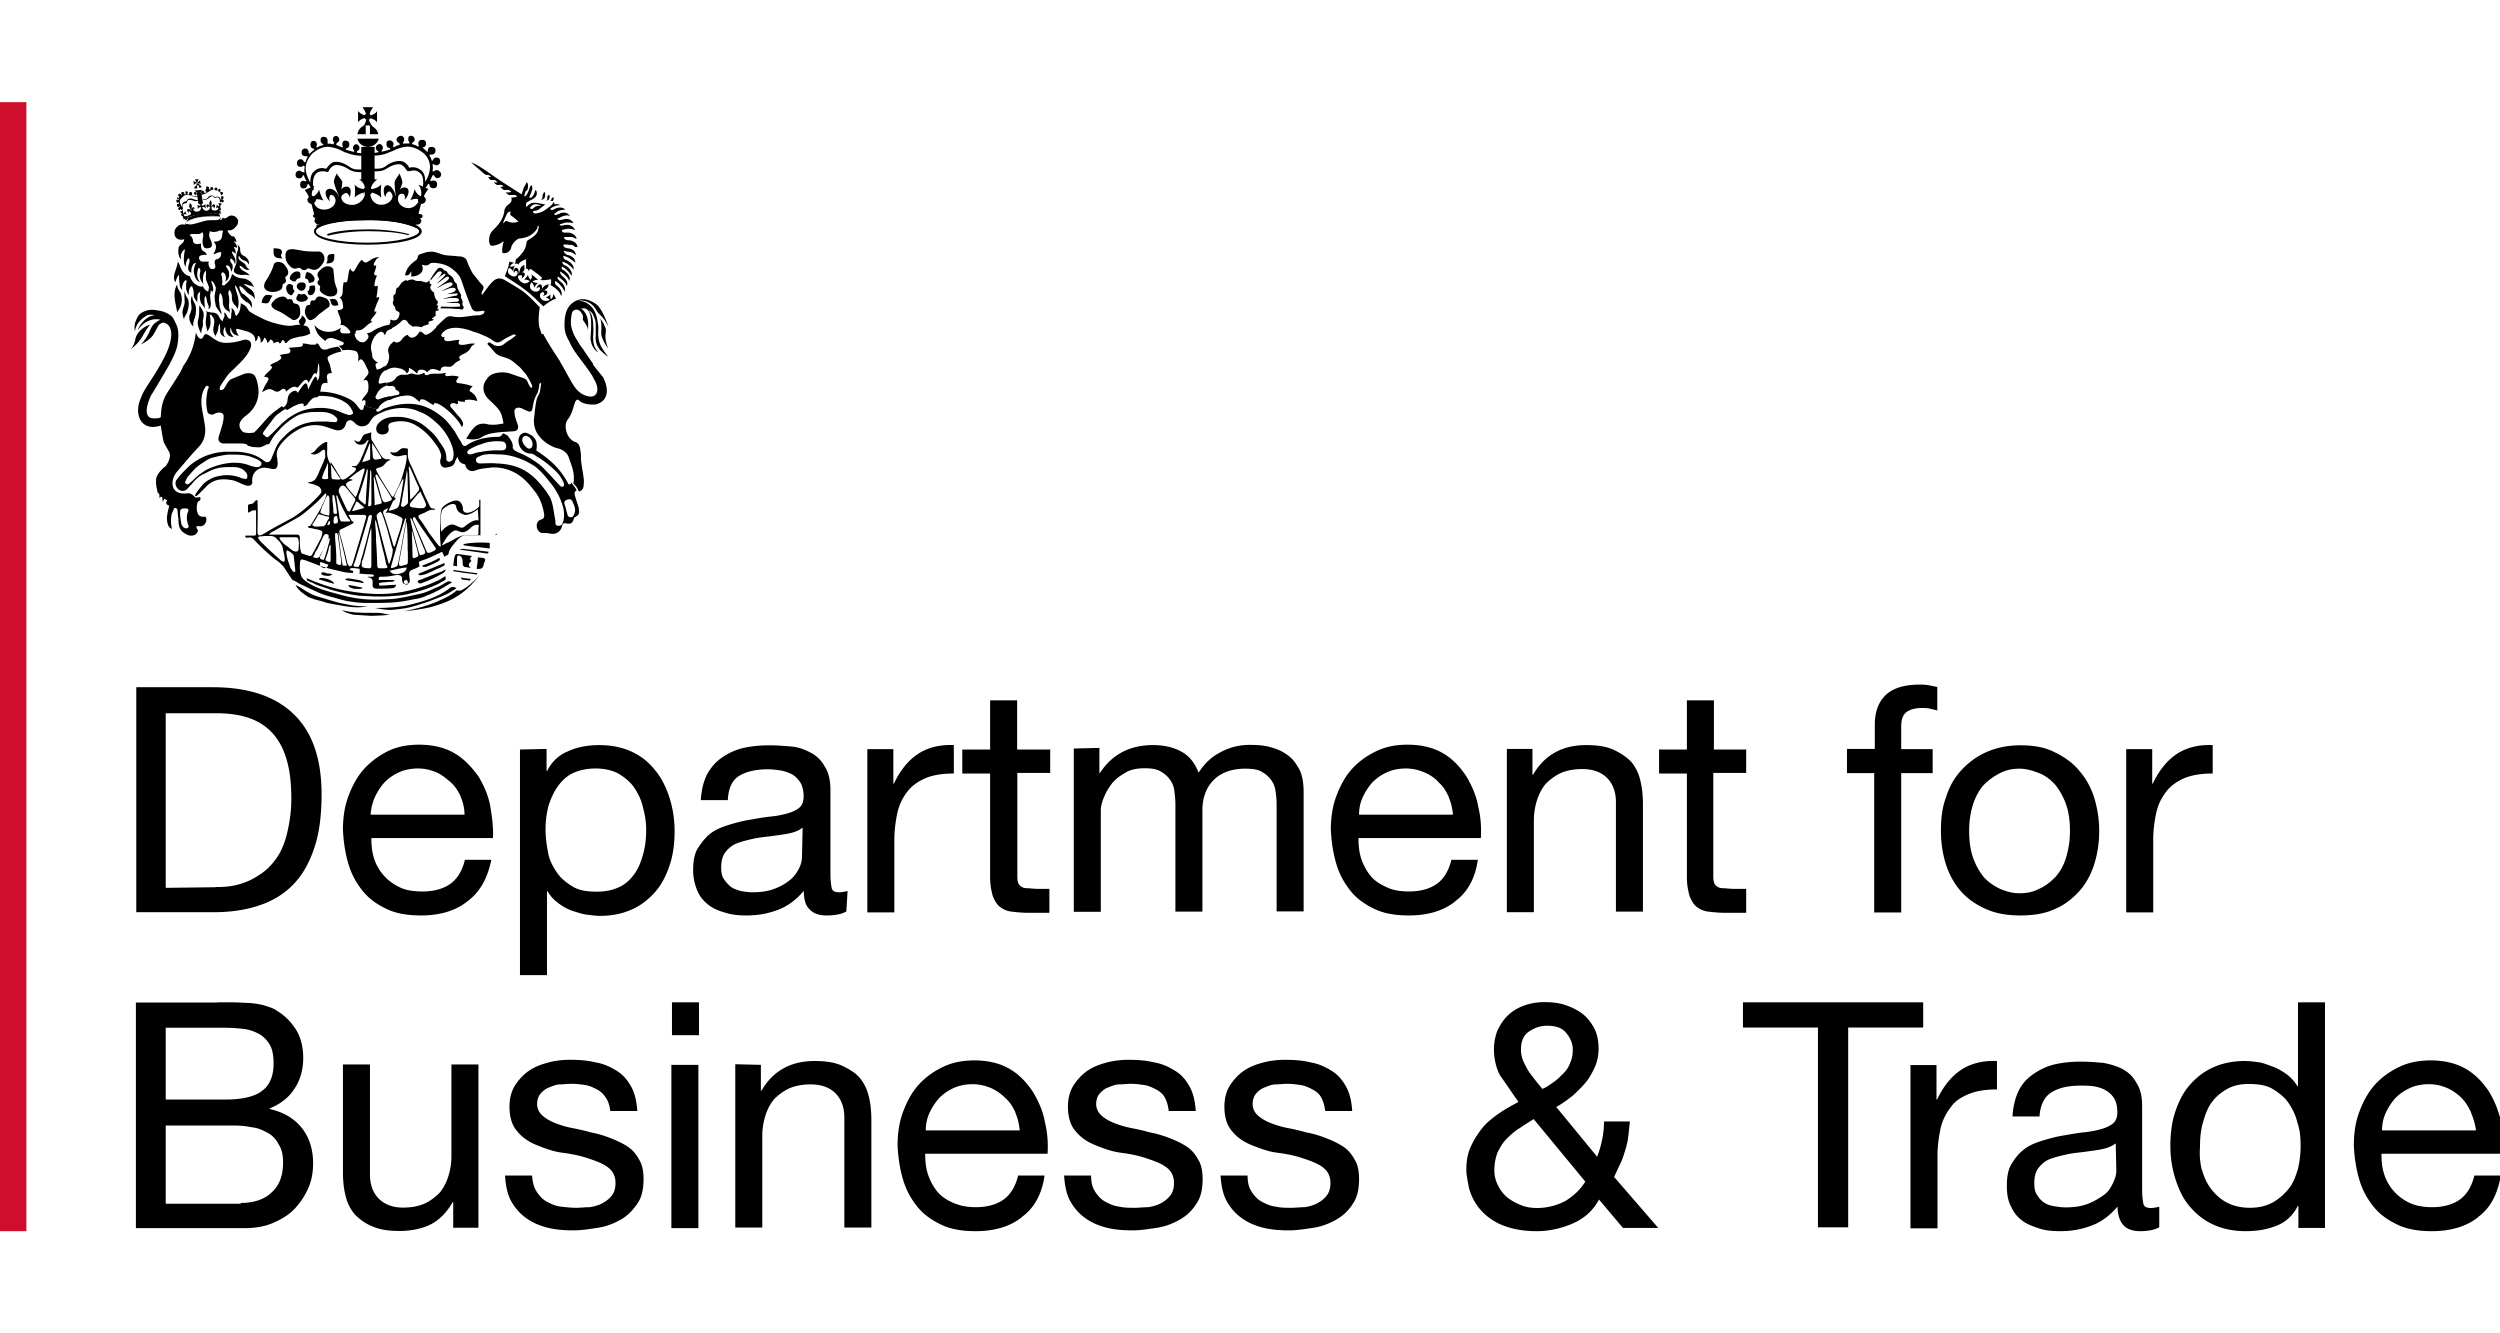 <svg xmlns="http://www.w3.org/2000/svg" focusable="false" width="105" height="56" viewBox="0 0 124 56" aria-labelledby="dbt-logo-alt">
  <title id="dbt-logo-alt">Department for Business and Trade logo</title>
  <path d="M0 0h1.31v56H0V0Z" style="fill:#ce0e2d"/>
  <path d="M10.57 29.02c1.72 0 3.06.44 3.97 1.31.94.88 1.41 2.22 1.41 4 0 .94-.09 1.78-.31 2.5s-.53 1.34-.97 1.84-1 .88-1.69 1.13c-.69.25-1.47.38-2.41.38H6.76V29.02h3.81Zm.13 9.91c.16 0 .38 0 .63-.03s.53-.09.78-.19c.28-.09.56-.25.84-.44s.53-.44.75-.75.41-.72.53-1.22.22-1.06.22-1.75-.06-1.28-.19-1.78c-.13-.53-.34-.97-.63-1.34-.31-.38-.69-.66-1.16-.84s-1.03-.28-1.75-.28h-2.5v8.66l2.47-.03Zm12.47.72c-.59.47-1.38.69-2.28.69-.66 0-1.22-.09-1.69-.31s-.88-.5-1.19-.88-.56-.81-.72-1.34-.25-1.09-.28-1.72c0-.63.09-1.19.28-1.69s.44-.97.78-1.34.75-.66 1.19-.88c.47-.22.97-.31 1.53-.31.72 0 1.31.16 1.78.44s.84.69 1.16 1.13c.28.47.5.97.59 1.5s.16 1.06.13 1.56h-6.03c0 .34.03.69.13 1s.25.59.47.84.47.44.78.59c.31.16.69.22 1.16.22.56 0 1.03-.13 1.38-.38s.59-.66.72-1.19h1.31c-.19.94-.59 1.63-1.19 2.06Zm-.31-5.19c-.13-.28-.28-.53-.5-.72s-.44-.38-.72-.5-.59-.19-.91-.19-.66.06-.94.19-.5.28-.72.5c-.19.22-.34.44-.47.72s-.19.56-.22.88h4.66c0-.28-.06-.59-.19-.88Zm4.25-2.38v1.09h.03c.22-.44.56-.78 1.03-.97.47-.22 1-.31 1.56-.31.63 0 1.19.13 1.63.34.47.22.84.53 1.16.94.31.38.53.84.69 1.34s.25 1.06.25 1.63-.06 1.13-.22 1.63-.38.97-.69 1.34-.69.69-1.16.91c-.47.22-1 .34-1.63.34-.19 0-.41-.03-.66-.06s-.5-.13-.72-.19c-.25-.09-.47-.22-.69-.38s-.41-.38-.53-.59h-.03v4.16h-1.34V32.11l1.31-.03Zm4.78 2.88c-.09-.38-.25-.69-.44-.97s-.47-.5-.78-.69c-.31-.16-.69-.25-1.13-.25s-.84.09-1.16.25-.56.41-.75.69-.34.63-.44.97c-.09.38-.13.72-.13 1.13s.06.78.13 1.16.25.69.44.97.47.5.78.69.72.25 1.19.25.84-.09 1.16-.25.56-.41.75-.69.31-.63.41-1 .13-.75.13-1.16c0-.34-.06-.72-.16-1.09Zm10.07 5.19c-.22.13-.56.19-.97.19-.34 0-.63-.09-.81-.28-.22-.19-.31-.5-.31-.94-.38.44-.78.75-1.28.94-.5.19-1 .28-1.56.28-.38 0-.72-.03-1.03-.13-.34-.09-.63-.22-.84-.38-.25-.19-.44-.41-.56-.69s-.22-.63-.22-1.03c0-.47.06-.84.25-1.13s.38-.53.63-.72.56-.31.88-.41.66-.19 1-.25c.38-.06.72-.13 1.03-.16.34-.03.63-.09.88-.16s.44-.16.59-.28.22-.31.22-.56c0-.28-.06-.53-.16-.69s-.25-.31-.41-.41c-.19-.09-.38-.16-.56-.19s-.44-.06-.63-.06c-.56 0-1.03.09-1.41.31s-.56.63-.59 1.22h-1.34c.03-.5.13-.91.31-1.28.19-.34.44-.63.75-.84s.66-.38 1.06-.47.84-.13 1.28-.13c.38 0 .72.03 1.09.06s.69.16.97.31.53.38.69.69c.19.28.28.69.28 1.16v4.16c0 .31.03.53.06.69s.16.22.38.22c.13 0 .25-.03.41-.06l-.06 1Zm-2.16-4.16c-.16.13-.38.22-.66.28s-.56.09-.84.13-.59.06-.91.13-.56.13-.81.22-.44.25-.59.44-.22.44-.22.78c0 .22.03.41.13.56s.22.28.34.38.31.16.5.22c.19.03.38.06.59.06.44 0 .81-.06 1.13-.19s.56-.28.75-.44.34-.38.44-.59.13-.41.13-.59l.03-1.38Zm4.51-3.91v1.72h.03c.31-.66.72-1.16 1.19-1.47s1.06-.47 1.78-.44v1.41c-.53 0-.97.06-1.38.22-.38.16-.69.38-.91.66s-.41.63-.5 1.03-.16.88-.16 1.38v3.6h-1.34v-8.1h1.28Zm7.78 0v1.19h-1.63v5.03c0 .16 0 .28.03.38s.06.16.16.22c.06.06.19.09.31.09s.31.03.5.03h.59v1.19h-1c-.34 0-.63-.03-.88-.06s-.44-.13-.59-.25-.25-.31-.34-.53c-.06-.22-.13-.53-.13-.91V33.3h-1.38v-1.19h1.38v-2.44h1.34v2.44h1.63v-.03Zm2.44 0v1.19h.03c.59-.91 1.47-1.38 2.63-1.38.5 0 .97.09 1.38.31s.69.56.88 1.06c.28-.44.63-.78 1.06-1 .44-.25.94-.38 1.47-.38.41 0 .78.03 1.09.13.34.09.59.22.84.41s.41.44.56.72c.13.28.19.66.19 1.06v5.94h-1.34v-5.32c0-.25-.03-.5-.06-.69-.03-.22-.13-.41-.25-.56s-.28-.28-.47-.38-.47-.13-.78-.13c-.66 0-1.19.19-1.56.56s-.56.88-.56 1.5v5.03H58.3v-5.32c0-.25-.03-.5-.06-.72s-.13-.41-.25-.56-.28-.28-.47-.38-.44-.13-.75-.13c-.38 0-.72.06-1 .25-.28.16-.5.34-.66.56s-.28.44-.38.69-.13.44-.13.59v5.03h-1.34v-8.1l1.28-.03Zm17.64 7.57c-.59.47-1.38.69-2.28.69-.66 0-1.22-.09-1.69-.31s-.88-.5-1.19-.88-.56-.81-.72-1.34-.25-1.09-.28-1.72c0-.63.09-1.19.28-1.69s.44-.97.78-1.34.75-.66 1.22-.88.97-.31 1.53-.31c.72 0 1.31.16 1.78.44s.84.69 1.13 1.13c.28.47.5.97.59 1.5.13.53.16 1.06.13 1.56h-6.07c0 .34.03.69.13 1s.25.59.44.84.47.44.81.59c.31.16.69.22 1.13.22.56 0 1.03-.13 1.38-.38s.59-.66.72-1.19h1.31c-.13.94-.53 1.63-1.13 2.06Zm-.31-5.19c-.13-.28-.28-.53-.5-.72-.19-.22-.44-.38-.72-.5s-.59-.19-.91-.19-.66.06-.94.19-.5.28-.72.5c-.19.22-.34.44-.47.72s-.19.56-.19.88h4.66c-.03-.28-.09-.59-.22-.88Zm4.15-2.38v1.28h.03c.56-.97 1.44-1.47 2.63-1.47.53 0 .97.06 1.34.22.34.16.63.34.88.59.22.25.38.56.47.94s.13.75.13 1.19v5.32h-1.34v-5.44c0-.5-.16-.91-.44-1.19s-.69-.44-1.22-.44c-.41 0-.75.06-1.06.19-.28.13-.53.31-.75.53-.19.22-.34.5-.44.81s-.16.66-.16 1v4.57h-1.34v-8.1h1.28Zm10.6 0v1.19h-1.63v5.03c0 .16 0 .28.03.38s.06.16.16.22c.06.06.19.09.31.09s.31.03.5.03h.63v1.19h-1c-.34 0-.63-.03-.88-.06s-.44-.13-.59-.25-.25-.31-.34-.53c-.06-.22-.13-.53-.13-.91V33.3h-1.38v-1.19h1.38v-2.44h1.34v2.44h1.59v-.03Zm5 1.19v-1.19h1.38v-1.19c0-.66.19-1.16.56-1.5s.94-.5 1.66-.5c.13 0 .28 0 .44.03s.31.06.44.09v1.16l-.38-.09c-.13-.03-.25-.03-.38-.03-.31 0-.56.06-.75.19s-.28.38-.28.72v1.13h1.56v1.19H94.3v6.91h-1.34v-6.91h-1.34Zm4.91 1.22c.16-.53.41-.97.75-1.34s.75-.69 1.25-.91 1.06-.34 1.69-.34 1.22.09 1.69.34c.47.22.91.53 1.22.91.34.38.59.84.75 1.34.16.53.25 1.06.25 1.66s-.09 1.16-.25 1.66-.41.97-.75 1.34-.75.69-1.22.88c-.47.22-1.06.31-1.69.31s-1.19-.09-1.69-.31-.91-.5-1.25-.88-.59-.84-.75-1.34-.25-1.06-.25-1.66.06-1.16.25-1.66Zm1.34 2.97c.13.38.31.69.53.97.22.25.5.44.81.59.31.13.63.22.97.22s.66-.06.97-.22c.31-.13.56-.34.81-.59.22-.25.41-.56.53-.97s.19-.81.19-1.31-.06-.94-.19-1.31-.31-.69-.53-.97c-.22-.25-.5-.47-.81-.59s-.63-.22-.97-.22-.66.06-.97.22-.56.34-.81.59c-.22.25-.41.59-.53.97s-.19.81-.19 1.31.06.94.19 1.31Zm8.89-5.38v1.72h.03c.31-.66.72-1.16 1.19-1.47s1.06-.47 1.78-.44v1.41c-.53 0-.97.06-1.38.22-.38.16-.69.38-.91.66s-.41.63-.5 1.03-.16.88-.16 1.38v3.6h-1.34v-8.1h1.28ZM10.79 44.65h.78c.28 0 .56.03.81.03.28.03.53.06.75.13s.44.13.59.25c.38.22.69.53.94.91s.38.88.38 1.44c0 .59-.16 1.13-.44 1.53-.28.44-.69.75-1.22.97v.03c.69.16 1.22.47 1.59.94s.56 1.06.56 1.75c0 .41-.06.81-.22 1.19s-.38.72-.66 1.03-.63.53-1.06.72c-.41.19-.91.28-1.47.28H6.74V44.66h4.03Zm.41 4.82c.84 0 1.47-.16 1.81-.44.38-.28.56-.75.56-1.34 0-.41-.06-.72-.19-.94s-.31-.41-.53-.53-.47-.22-.75-.25-.59-.06-.91-.06H8.22v3.56h2.97Zm.75 5.13c.66 0 1.19-.19 1.53-.53.38-.34.56-.84.56-1.47 0-.38-.06-.66-.22-.91-.13-.25-.31-.44-.53-.56s-.47-.25-.78-.28c-.28-.06-.59-.09-.91-.09H8.22v3.88h3.72v-.03Zm10.53 1.24v-1.28h-.03c-.28.5-.66.88-1.06 1.09s-.97.34-1.56.34c-.53 0-.97-.06-1.34-.22-.34-.13-.63-.34-.88-.59a2.14 2.14 0 0 1-.47-.94c-.09-.34-.13-.75-.13-1.19v-5.32h1.34v5.47c0 .5.16.91.44 1.19s.69.44 1.19.44c.41 0 .75-.06 1.06-.19.28-.13.53-.31.75-.53.19-.22.34-.5.44-.81s.16-.66.16-1v-4.57h1.34v8.1h-1.25Zm4.13-1.81c.13.19.28.38.5.5s.44.22.69.25.53.06.78.06c.22 0 .44-.03.66-.03.22-.03.44-.09.63-.19s.34-.22.47-.38.19-.38.19-.63c0-.34-.13-.59-.38-.78s-.59-.31-.97-.44-.81-.22-1.28-.28-.88-.22-1.28-.38-.72-.38-.97-.69c-.25-.28-.38-.69-.38-1.22 0-.41.09-.75.28-1.06.19-.28.41-.53.69-.72s.59-.31.97-.41.72-.13 1.06-.13c.47 0 .88.03 1.28.13.38.06.72.22 1.03.41s.53.44.72.78.28.75.31 1.22h-1.34c-.03-.25-.09-.47-.22-.66s-.25-.31-.44-.41-.38-.19-.59-.22-.44-.06-.66-.06c-.19 0-.41.03-.59.03s-.38.09-.56.16c-.16.06-.31.19-.41.31s-.16.31-.16.5c0 .22.09.41.25.56s.38.28.63.38.53.19.84.25.63.13.94.22c.34.06.66.16.97.28s.59.25.84.41.44.38.59.66c.16.25.22.59.22.97 0 .5-.09.91-.31 1.22s-.47.59-.81.78-.69.34-1.13.41c-.41.06-.81.13-1.22.13-.44 0-.88-.03-1.28-.13s-.75-.25-1.06-.47-.56-.5-.75-.84-.28-.78-.31-1.28h1.34c.03.34.09.59.22.78Zm6.72-7.75v-1.63h1.34v1.63h-1.34Zm1.31 1.47v8.1H33.3v-8.1h1.34Zm3.1 0v1.28h.03c.56-.97 1.44-1.47 2.63-1.47.53 0 .97.06 1.34.22.34.16.66.34.88.59s.38.56.47.94c.09.34.13.75.13 1.19v5.32h-1.34v-5.47c0-.5-.16-.91-.44-1.19s-.69-.44-1.22-.44c-.41 0-.75.06-1.06.19-.28.13-.53.31-.75.53-.19.22-.34.5-.44.81s-.16.66-.16 1v4.57h-1.34v-8.1l1.28.03Zm12.94 7.56c-.59.47-1.38.69-2.28.69-.66 0-1.22-.09-1.69-.31s-.88-.5-1.19-.88-.56-.81-.72-1.34-.25-1.09-.28-1.72c0-.63.09-1.19.28-1.69s.44-.97.78-1.34.75-.66 1.22-.88.97-.31 1.53-.31c.72 0 1.31.16 1.78.44s.84.69 1.13 1.13c.28.47.5.97.59 1.5.13.53.16 1.06.13 1.56h-6.07c0 .34.03.69.13 1s.25.59.44.84.47.44.81.59.69.22 1.13.22c.56 0 1.03-.13 1.38-.38s.59-.66.72-1.19h1.31c-.13.94-.53 1.63-1.13 2.06Zm-.31-5.19c-.13-.28-.28-.53-.5-.72-.19-.19-.44-.38-.72-.5s-.59-.19-.91-.19-.66.06-.94.19-.5.28-.72.5c-.19.22-.34.44-.47.72s-.19.56-.19.88h4.66c-.03-.28-.09-.59-.22-.88Zm3.94 3.91c.13.19.28.38.5.5s.44.22.69.25c.25.06.53.06.78.06.22 0 .44-.03.66-.03.22-.03.44-.09.63-.19s.34-.22.47-.38.19-.38.19-.63c0-.34-.13-.59-.38-.78s-.59-.31-.97-.44-.81-.22-1.28-.28-.88-.22-1.28-.38-.72-.38-.97-.69c-.25-.28-.38-.69-.38-1.22 0-.41.09-.75.28-1.06.19-.28.41-.53.69-.72s.59-.31.97-.41c.34-.09.72-.13 1.06-.13.47 0 .88.03 1.28.13.38.06.72.22 1.03.41s.53.44.72.78.28.75.31 1.22h-1.34c-.03-.25-.09-.47-.19-.66s-.25-.31-.44-.41-.38-.19-.59-.22-.44-.06-.66-.06c-.19 0-.41.03-.59.03s-.38.09-.56.16c-.16.06-.31.19-.41.31s-.16.31-.16.5c0 .22.09.41.25.56s.38.28.63.38.53.19.84.25.63.13.94.22c.34.06.66.16.97.28s.59.25.84.41.44.38.59.66c.16.25.22.59.22.97 0 .5-.09.91-.31 1.22-.19.31-.47.59-.81.78s-.69.34-1.13.41c-.41.06-.81.13-1.22.13-.44 0-.88-.03-1.28-.13s-.75-.25-1.06-.47-.56-.5-.75-.84-.28-.78-.31-1.28h1.34c0 .34.06.59.19.78Zm7.76 0c.13.19.28.38.5.5s.44.22.69.25c.25.06.53.06.78.06.22 0 .44-.03.66-.03.22-.03.44-.09.63-.19s.34-.22.47-.38.19-.38.19-.63c0-.34-.13-.59-.38-.78s-.59-.31-.97-.44-.81-.22-1.28-.28-.88-.22-1.28-.38-.72-.38-.97-.69c-.25-.28-.38-.69-.38-1.22 0-.41.09-.75.28-1.06.19-.28.41-.53.69-.72s.59-.31.97-.41c.34-.09.72-.13 1.06-.13.47 0 .88.03 1.28.13.38.06.72.22 1.03.41s.53.44.72.78.28.75.31 1.22h-1.34c-.03-.25-.09-.47-.19-.66s-.25-.31-.44-.41-.38-.19-.59-.22-.44-.06-.66-.06c-.19 0-.41.03-.59.03s-.38.09-.56.16c-.16.06-.31.19-.41.31s-.16.31-.16.5c0 .22.09.41.25.56s.38.28.63.38.53.19.84.25.63.13.94.22c.34.06.66.16.97.28s.59.25.84.41.44.38.59.66c.16.25.22.59.22.97 0 .5-.09.91-.31 1.22-.19.31-.47.59-.81.78s-.69.34-1.13.41c-.41.06-.81.13-1.22.13-.44 0-.88-.03-1.28-.13s-.75-.25-1.06-.47-.56-.5-.75-.84-.28-.78-.31-1.28h1.34c0 .34.06.59.19.78Zm15.94 1.59c-.59.25-1.19.38-1.78.38-.75 0-1.34-.13-1.81-.34s-.81-.5-1.06-.81-.41-.66-.5-1c-.06-.34-.13-.63-.13-.88 0-.44.06-.81.22-1.16s.34-.63.56-.91.5-.5.81-.72.66-.41 1-.59c-.16-.22-.31-.44-.44-.63s-.28-.41-.41-.59-.22-.41-.28-.66-.09-.47-.09-.75c0-.31.06-.59.16-.88.13-.28.28-.53.5-.75s.47-.38.78-.5.66-.19 1.06-.19c.34 0 .69.03 1 .13s.63.25.88.44.44.44.59.72.22.63.22 1c0 .34-.06.66-.19.94s-.28.56-.47.78-.44.47-.66.66c-.25.19-.5.38-.78.53l2.03 2.47c.22-.59.34-1.16.34-1.75h1.28c-.03.34-.06.63-.09.84s-.09.44-.16.66c-.06.19-.13.41-.22.59s-.19.41-.31.66l2.19 2.53H80.5l-1.19-1.41c-.28.53-.72.94-1.31 1.19Zm-2.66-4.72c-.25.16-.44.34-.63.53s-.31.41-.44.66c-.09.25-.16.53-.16.88 0 .28.06.53.19.78s.28.44.47.59.44.28.69.38.53.13.78.13c.5 0 .97-.13 1.38-.34.41-.25.75-.56 1-.97l-2.56-3.1c-.25.16-.5.31-.72.47Zm1.69-2.28c.19-.13.34-.28.5-.44s.28-.34.34-.53c.09-.19.13-.41.13-.66 0-.31-.13-.59-.34-.84s-.53-.34-.94-.34c-.31 0-.59.09-.88.28s-.41.5-.41.91c0 .16.03.34.09.5s.16.34.25.5.22.31.34.47.25.31.38.47c.19-.06.34-.19.53-.31Zm9.41-2.72v-1.25h8.94v1.25h-3.72v9.91h-1.5V45.9h-3.72Zm9.6 1.85v1.72h.03c.31-.66.72-1.16 1.19-1.47s1.06-.47 1.78-.44v1.41c-.53 0-.97.06-1.38.22-.38.16-.69.34-.91.66-.22.28-.41.63-.5 1.03s-.16.88-.16 1.38v3.6h-1.34v-8.1h1.28Zm11.04 8.06c-.22.13-.56.19-.94.19-.34 0-.63-.09-.81-.28s-.31-.5-.31-.94c-.38.44-.78.75-1.28.94s-1 .28-1.56.28c-.38 0-.72-.03-1.03-.13s-.63-.22-.84-.38a1.7 1.7 0 0 1-.56-.69c-.16-.28-.22-.63-.22-1.03 0-.47.06-.84.25-1.13.16-.28.38-.53.63-.72s.56-.31.88-.41.66-.19 1-.25c.38-.06.72-.13 1.03-.16s.63-.09.88-.16.44-.16.59-.28.22-.31.22-.56c0-.28-.06-.53-.16-.69s-.25-.31-.44-.41c-.16-.09-.38-.16-.59-.19s-.44-.03-.63-.03c-.56 0-1.03.09-1.41.31s-.59.63-.63 1.22h-1.34c.03-.5.13-.91.31-1.28s.44-.63.75-.84.66-.38 1.06-.47.84-.13 1.28-.13c.38 0 .72.03 1.09.06.34.06.69.16.97.31s.53.38.69.69c.19.28.28.66.28 1.13v4.16c0 .31.03.53.06.69s.16.22.38.22c.13 0 .25-.03.41-.06v1Zm-2.16-4.16c-.16.13-.38.22-.66.28s-.56.09-.84.13-.59.06-.91.13-.56.13-.81.22-.44.25-.59.44-.22.44-.22.78c0 .22.03.41.13.56s.19.28.34.38.31.16.5.19.38.06.59.06c.44 0 .81-.06 1.13-.19s.56-.28.78-.44.34-.38.44-.59.16-.41.16-.59l-.03-1.34Zm9.07 4.19v-1.09h-.03c-.22.44-.56.78-1.03.97s-.97.28-1.56.28c-.63 0-1.19-.13-1.63-.34-.47-.22-.84-.53-1.16-.91s-.53-.84-.69-1.34-.25-1.06-.25-1.63.06-1.13.22-1.63.38-.97.69-1.34.69-.69 1.16-.91 1-.34 1.63-.34c.22 0 .44.03.66.06.25.03.47.13.72.22s.47.22.69.38.41.38.53.59h.03v-4.16h1.34v11.19h-1.31Zm-4.78-2.88c.09.34.25.69.47.97s.47.5.78.66.69.25 1.13.25.81-.09 1.16-.28c.31-.19.56-.41.78-.69s.34-.63.44-.97c.09-.38.13-.75.13-1.13 0-.41-.03-.78-.16-1.16-.09-.38-.25-.69-.44-.97s-.47-.5-.78-.69-.72-.25-1.19-.25-.81.09-1.13.28-.56.41-.75.69-.31.63-.41 1-.13.75-.13 1.16c-.03.41 0 .75.09 1.13Zm13.69 2.35c-.59.47-1.38.69-2.28.69-.66 0-1.22-.09-1.69-.31s-.88-.5-1.19-.88-.56-.81-.72-1.34-.25-1.09-.28-1.72c0-.63.09-1.19.28-1.69s.44-.97.78-1.34.75-.66 1.22-.88.97-.31 1.53-.31c.72 0 1.31.16 1.78.44s.84.69 1.13 1.13c.28.47.47.97.59 1.5s.16 1.06.13 1.56h-6.07c0 .34.03.69.13 1s.25.59.47.84.47.44.78.59.69.22 1.13.22c.56 0 1.03-.13 1.38-.38s.59-.66.72-1.19h1.31c-.16.94-.53 1.63-1.13 2.06Zm-.34-5.19c-.13-.28-.28-.53-.47-.72s-.44-.38-.72-.5-.59-.19-.91-.19-.66.06-.94.19-.5.28-.72.5c-.19.22-.34.44-.47.72s-.19.56-.19.88h4.66a3.34 3.34 0 0 0-.25-.88ZM20.1 9.44c-.06-.03.03-.13.06-.16s.19-.03.19-.03-.03.09-.03.16-.16.06-.22.03m.44.25c-.06-.03.03-.13.06-.16s.19-.03.19-.03-.06.06-.06.16c.03.06-.13.06-.19.03m.03-.31c-.06-.03.03-.13.06-.16s.19-.03.19-.03-.06.06-.06.16c.03.06-.13.03-.19.03m-.47.38c-.06-.03.03-.13.06-.16s.19-.03.19-.03-.06.06-.06.16c.03.06-.13.06-.19.03m.47.25c-.06-.03.03-.13.06-.13.03-.03.16-.03.16-.03s-.03.06-.06.13c0 .06-.13.06-.16.03m-.43.09c-.06-.03.03-.13.06-.13.03-.03.16-.03.16-.03s-.03.06-.03.13c-.03.06-.16.06-.19.03m.81-.13c-.06-.03.03-.13.06-.13.03-.03.16-.03.16-.03s-.03.06-.06.13c.03.06-.09.06-.16.03m-.38.35c-.06-.03.03-.13.06-.13.03-.03.16-.03.16-.03l-.06.13c.03.06-.09.06-.16.03m.41-.03c-.06-.03.03-.13.06-.13.03-.03.16-.03.16-.03l-.06.13c.03.06-.13.06-.16.03m0-.6c-.06-.03.03-.13.06-.13.03-.03.16-.03.16-.03s-.03.06-.06.13c.03.06-.13.03-.16.03m-10.26 1.94c-.13-.13-.16-.31-.13-.47.06-.25.06-.41-.06-.53-.03-.06-.06-.09-.13-.09.06.31.09.59-.13.84.03-.09-.09-.28-.06-.53 0-.22.09-.41 0-.5.06.06.28.09.38.09.19.03.25.13.31.28.03.06.09.09.13.16.03-.09.06-.16.09-.22s0-.16 0-.22c.09 0 .16.22.19.25s.06.06.13.06c.03-.09.03-.16.03-.22 0-.09.06-.19 0-.31.06 0 .13.09.16.16.03.09.03.19.09.22.06-.03.09-.13.13-.16.06-.16.09-.28.09-.47.09.06.13.06.22.13s.16.25.22.28c.22.16.44.25.69.38.28.13.56.22 1.03.31.19.03.31.03.5 0 .06-.03.25-.03.31-.03s.13.03.25.06c.16.03.22.22.22.38-.16.09-.31.13-.56.16-.19.06-.38.06-.53.22-.03.03-.06.09-.16.09 0-.03 0-.06-.03-.09 0-.03-.06-.06-.09-.06-.06.06-.06.19-.16.16 0-.06-.06-.09-.13-.06-.06 0-.09.06-.16.06.03-.06-.06-.16-.13-.19-.03 0-.09.16-.19.16.03-.09-.06-.22-.13-.25-.03.06-.06.22-.19.25.03-.09 0-.31-.13-.34 0 .13-.03.22-.13.28.03-.34-.25-.47-.53-.53q-.09-.03-.22-.06c-.06-.03-.13-.03-.19-.03-.03.09.06.25.13.34-.16-.03-.25-.06-.31-.16-.06-.06-.06-.13-.09-.25-.09.25.03.31.13.47-.41 0-.41-.47-.41-.5-.06.06-.06.09-.09.19 0 .09 0 .22.09.31-.06 0-.19-.09-.22-.16-.03-.09-.03-.06-.03-.16 0-.06 0-.28-.03-.34-.03.06-.06.13-.06.22-.03.25-.16.34-.13.44M8.79 9.04c0 .16.06.25.16.41.09.19.09.47 0 .69-.03.09-.09.16-.16.28-.09-.5-.25-.97 0-1.38m1.12 1.03c0 .09.16.22.19.41 0 .13 0 .22-.03.31-.03.13.03.22-.03.38-.03.09-.06.19-.06.31-.03-.06-.22-.38-.16-.66.06-.22.06-.34.06-.56 0-.06 0-.13.03-.19m-.31 1.06c-.19-.13-.25-.44-.19-.59.13-.31.09-.34.06-.66 0-.06 0-.19.06-.28 0 .28.19.38.19.63 0 .13 0 .31-.06.47-.09.22-.09.41-.06.44m-.44-1.76c.03.16.09.28.16.38.06.13.06.38-.03.63-.03.13-.16.25-.16.38-.03-.06 0 .03-.06-.19-.06-.28.06-.41.09-.63 0-.13-.03-.41 0-.56m-2.69 2.87s.16-.09.25-.53c.09-.41.56-.66.72-.69-.13.16-.25.34-.38.59-.19.31-.47.56-.59.63"/>
  <path d="M8.75 11.04c-.13-.28-.16-.41-.44-.56-.19-.09-.31-.13-.56-.16-.34-.06-.53.03-.66.09s-.25.16-.34.41c-.09.19-.09.38-.06.56.03-.22.13-.41.28-.56.13-.13.28-.22.34-.25.22-.06.34 0 .34 0-.16.03-.25.06-.38.16-.19.13-.38.38-.44.59 0 0 .19-.31.47-.44.25-.13.47-.13.66-.09-.06.03-.13.06-.22.13-.16.09-.25.28-.34.5-.16.31-.28.47-.41.59.09-.03.44-.22.59-.44s.25-.47.31-.53.19-.13.28-.09.16.09.16.09c.09.09.19.28.16.59-.06.5-.25.91-.69 1.66-.44.72-.66.97-.81 1.38-.25.53-.19 1.25.38 1.41.28.09.66-.06.66-.06s.13-.09.13.16l.06-.91s-.09.41-.44.41c-.34.03-.47-.06-.5-.31s.13-.66.22-.84c.13-.19.88-1.47.91-1.53s.31-.56.38-.91.09-.75-.03-1.03m-.88 7.64c-.09.38-.06.53-.06.72a.16.16 0 0 1 .13-.09c-.03.13-.06.22-.03.31.03-.06.09-.09.16-.13-.03.13-.03.19 0 .31.06-.13.09-.22.16-.19s0 0 .06.03c.03.03-.06.19-.06.22s.06.13.16.13c-.09.34-.16.59-.09.88.03.09.06.22.22.28-.06-.25-.06-.44-.03-.63 0-.13.09-.25.13-.38.03-.06.13-.03.16.03.03.13.03.38.06.47 0 .41.06.63.47.81.16.06.28.03.38-.03.06-.06.16-.16.09-.25-.09-.16-.06-.16.09-.16.16.03.28-.06.34-.22.03-.06.03-.25-.06-.25-.31.03-.34-.13-.38-.25s-.03-.5.09-.53c.06 0 .09-.09.06-.19-.88.13-1.66-.22-2.03-.91m1.09 2.22c-.03-.19-.06-.34-.06-.56 0-.16.09-.19.25-.19s.19.06.16.13c-.13.28-.06.56.03.78-.16.19-.34 0-.38-.16"/>
  <path d="M9.72 11.41c0 .09.22.56.38.19.16-.34.47.34 1.09.34s.88-.19 1.03-.16c.19.03.28.16.22.38-.16.44-.44.69-1.09 1.31-.22.28-.38.56-.41.59-.06.13-.06.22 0 .22s.09 0 .16-.06c.13-.16.16-.34.34-.47.13-.06.69-.28.69-.28s.31-.09.47.06.25.72.22.97-.13.69-.63 1.06-.28.66-.16.78.78.06.78.06.25 0 .41.25c.06.13.06.28.06.28s-.28.22-.5.19c-.38-.03-.56-.22-.88-.19h-.84s-.28-.03-.22-.31c.13-.41.28-.84.25-1.09-.03-.16-.28-.16-.41-.09s-.19.09-.34 0c-.06-.03-.06-.16-.09-.28-.03-.22-.03-.47.03-.78.03-.16.03-.13.06-.19.06-.09-.09-.22-.19 0-.16.28-.16.53-.16.72 0 .38.22 1.09.19 1.44s-.13.56-.38.81-1.06 1.22-1.06 1.22-.31.38-.13.78c.16.28.47.25.59.25s.19-.06.38.09c.16.13.19.34.03.38-.78.13-1.13 0-1.53-.25s-.34-.91-.34-.91 0-.31.5-.69c.13-.19.25-.47.16-.66l-.28-.5s-.16-.75-.16-1.03c.03-.31 0-.75.22-1.22.25-.47.72-1.06.91-1.53.34-.47.56-1.03.63-1.69m.63-2.14c0 .06 0 .09-.03.13-.13-.03-.22-.16-.25-.25-.19.03-.25-.03-.41-.13-.09-.06-.19-.22-.25-.38-.09 0-.25-.09-.31-.19-.16-.16-.13-.31-.28-.53-.03.38-.31.66-.13 1.03.06-.16.09-.28.19-.38 0 .25 0 .28.03.47 0 .13.06.25.13.28-.03-.13 0-.19.03-.28.03-.13.09-.16.16-.22.03.06.03.13 0 .19v.25c.03.16.09.25.13.34 0-.13 0-.22.03-.31s.06-.13.13-.16c.09.19.09.28.09.47 0 .16.13.22.16.34.06-.16-.06-.41.16-.53-.03.22-.03.38.03.53.03.09.16.19.19.31.03-.19-.06-.41.03-.63.09.09.06.19.09.28.03.16.13.22.06.38.22-.09.09-.47.09-.66 0-.13.03-.13.03-.22.03-.09-.03-.13-.09-.16"/>
  <path d="M10.97 8.6s0-.13.06-.16c.06 0 .13.06.16.16s.03.25-.03.31c.22-.13.22-.31.19-.5-.03-.13-.16-.22-.13-.31.19-.03.22.19.25.31.06-.09.09-.25.06-.34s-.16-.16-.09-.31c.06 0 .09.06.13.09s.06.13.09.19c.03-.13.03-.25-.03-.34-.03-.09-.09-.13-.13-.28.09-.03.09.06.19.09 0-.13 0-.16-.09-.31.03-.03.09 0 .16.03 0-.13-.09-.25-.16-.31.03-.03.09 0 .13.03 0-.09-.06-.19-.09-.25-.06-.06-.13-.03-.19-.09s-.16-.16-.16-.25c.06 0 .16 0 .22-.03.13-.06.16-.13.25-.22.06-.13.09-.25-.03-.38-.09-.09-.22-.13-.34-.09s-.19.19-.34.09c-.03.06-.06.09-.06.09-.03.03-.16.03-.25.03s-.44 0-.53.03c-.19.03-.91.31-.91.13-.03.16-.28-.06-.5.16-.16.13-.16.31-.13.44.06.19.25.25.47.19 0 .06-.03.13-.09.19s-.13.09-.19.22c-.03.16-.03.47.13.59-.03-.16-.03-.25.03-.34.03-.09.13-.16.16-.16-.03.13-.06.31-.06.47s0 .25.09.41c0-.19.06-.41.16-.44.09.16-.03.31-.03.44-.03.16.06.25.16.28-.03-.06 0-.16 0-.22.03-.06.09-.31.22-.25-.13.25-.13.41-.06.63.03.13.16.28.25.31-.06-.09-.13-.25-.13-.34 0-.16.03-.34.09-.38.03.03.09.09.06.22s-.03.19 0 .31.09.19.16.28c-.06-.28 0-.59.13-.66 0 .22-.03.38.03.53.06.13.13.28.13.41.06.03.13.06.16.13 0-.03 0-.06.03-.09.03-.16-.09-.38-.09-.47.09 0 .16.16.22.28.13-.06.22-.13.34-.19-.03-.19-.03-.28-.03-.34m-.25-.84s-.06.03-.09.06a.28.28 0 0 0 0 .22c.03.13 0 .19-.09.22-.06 0-.16 0-.19-.09-.06-.13-.06-.19-.03-.28h-.25c-.06 0-.13 0-.16-.03-.06-.06-.13-.19-.03-.25.06-.06.28-.06.34-.06-.06-.16-.19-.16-.25-.25a.526.526 0 0 1-.03-.31s-.13.03-.19.03c-.13 0-.22-.06-.22-.19 0-.06-.06-.19-.16-.25 0-.03.06-.06.13-.06h.34q.09-.03.16-.09c.03.06.06.13.03.25s-.03.28 0 .38c.03.16.13.19.28.16s.16-.09.16-.19c-.03-.28-.22-.34-.09-.66.06.06.19.06.34.03.09-.03.19-.09.31-.03-.06.13-.03.16-.06.28-.03.22-.25.25-.41.25.13.16.13.25.09.38-.03.16-.09.13-.09.25.09-.03.31-.16.38-.09-.03.13 0 .25-.22.34"/>
  <path d="M12.04 9.51c-.09-.06-.19-.31-.16-.38.13 0 .25.19.38.31s.31.16.38.34c0-.25-.06-.41-.25-.53-.09-.06-.22-.16-.31-.22h.09c.06 0 .16.06.19.06.09.03.13 0 .22.09.03-.03-.09-.22-.16-.28s-.16-.09-.22-.13c-.13-.03-.31-.03-.44-.09-.09-.03-.13-.06-.25-.16-.06.25-.13.34-.31.5-.06.06-.09.09-.16.06-.03-.03-.03-.06-.03-.09v-.13c-.13.06-.22.16-.34.19.06.16.03.25 0 .41-.06.22 0 .44.03.63.03.13.28.38.28.47.03-.13-.09-.38-.09-.44 0-.13-.03-.19-.03-.31s.03-.34.06-.34c.06.03.13.22.13.41s.06.31.16.41c.06.06.16.06.16.19.03-.13.03-.19 0-.25-.03-.16 0-.19 0-.38 0-.09 0-.19-.03-.28s0-.22.03-.25c.06 0 .13.19.13.28s0 .25.06.34c.06.13.25.25.22.34.09-.28.06-.53-.03-.81-.03-.09-.09-.25-.09-.38.09.03.19.34.25.47q.03.09.09.16c.06.06.13.13.22.19.16.06.22.19.28.31 0-.06 0-.19-.03-.31-.13-.19-.22-.25-.41-.41m.26-1.46c-.06-.19-.22-.16-.34-.25-.03-.03-.09-.13-.13-.16-.03.03-.03.16.03.19.06.06.16.13.25.19.09.09.09.22.25.28-.22.13-.38-.22-.5-.16.06.28.38.25.5.47-.16-.06-.25-.03-.41-.03a.76.76 0 0 1-.25-.06c-.16-.09-.13-.16-.09-.28.06-.16.13-.25.09-.44v-.16c0-.16.19-.41.03-.59.06.06.16.13.16.22 0 .19.03.31.22.38.28.19.22.41.19.41m4.44 4.08c-.19.03-.38.06-.53.13-.16.03-.28.03-.38-.16-.06-.16-.16-.13-.16-.13s0 .06-.09.06h-.19c-.13-.03-.28-.06-.41-.06.06.06 0 .13-.06.16-.19.03-.41.03-.63.06.13.06.13.25-.03.28-.13.03-.31.03-.41.09.16.09.03.22 0 .22-.06.06-.13.09-.22.13s-.22.09-.25.16c.22.06-.03.25-.13.34-.06.09-.13.09-.16.22.13 0 .25.03.19.16s-.19.31-.22.41c-.03.06-.06.13-.09.19.28-.16.38-.22.63-.06q.06.03.13.03c.06 0 .13-.03.19-.09.13-.09.22-.06.25.09.22-.22.44-.31.56-.19.09-.09.16-.19.25-.28.13-.16.25-.16.31.03.06-.09.06-.16.13-.22.06-.09.09-.25.19-.25.03 0 .06-.03.09.06 0-.06 0-.13.03-.16 0-.13.03-.28.03-.41.06.09.06.19.06.38 0 .16.03.31-.09.5-.03-.13-.06-.25-.13-.19-.13.16-.22.41-.34.63 0-.06-.03-.34-.13-.31s-.25.28-.38.47c-.06-.09-.09-.13-.19-.09-.06 0-.13.06-.16.09-.13.09-.16.28-.16.41-.03.09-.06.19-.13.25-.03.03-.06.06-.09.06.06.03.13.09.19.13.16-.06.25-.16.41-.22.19-.09.5-.19.41.03.09 0 .19-.06.22-.13.13-.16.22-.28.38-.31h.09c.06-.06.13-.16.22-.22-.03 0-.09-.06-.06-.13 0-.03.03-.16.03-.19.03-.09.09-.22.31-.16 0-.09 0-.19-.03-.28 0-.19.09-.22.25-.22l-.09-.38c0-.06-.03-.09-.06-.16-.09-.22-.09-.25.06-.34.19-.09.38-.16.56-.19a.353.353 0 0 0-.19-.25m6.24-1.96c0-.06-.09-.16-.03-.22.03-.03-.03-.06-.03-.13 0-.03-.06-.09-.06-.13 0-.06.03-.06 0-.13-.03-.09-.13-.22-.16-.31s-.03-.19-.06-.25c0 0-.09-.06-.09-.09-.06-.09-.03-.13-.09-.19-.06-.09-.16-.13-.22-.19s-.06-.13-.13-.16c-.03 0-.09 0-.09-.03-.13-.16-.28-.13-.34-.03-.13.16-.25.34-.34.5.03 0 .03.03.03.03l.03-.03c.09-.13.19-.22.28-.34.03-.03.13-.09.19-.06.03.03.06.06.03.09-.06.13-.16.22-.25.31.09-.06.16-.16.28-.22.06-.03.09-.09.16-.06.06.06-.34.38-.41.47.09-.03.38-.28.44-.31s.09-.03.13 0c.03 0 .03.06 0 .09-.06.13-.53.38-.59.47.38-.22.69-.38.78-.25.03.03 0 .09-.06.13s-.38.19-.47.25c.13-.03.41-.16.5-.16.06 0 .13-.03.19.06.03.06-.06.13-.13.16s-.19.06-.28.09c.13 0 .34-.03.44-.03 0 0 .06-.03.06.03.03.06-.09.09-.16.09-.13.03-.56.13-.56.16.16-.03.28-.06.44-.06.09 0 .31 0 .34.06s0 .13-.09.13c-.16 0-.38.03-.56.06h.5c.09 0 .19 0 .22.09 0 .03 0 .09-.03.09-.53.03-.59 0-.91 0 0 .03-.03.06-.03.09h.34c.25 0 .38.03.63.03.09.09.19-.03.19-.13"/>
  <path d="M21.67 10.26c.06-.06.03-.13.09-.16-.03 0-.16-.03-.09-.06s0-.09.06-.16c-.16-.06-.22-.44-.19-.44-.06 0-.16-.13-.19-.19s.03-.16.06-.22c-.09 0-.13-.09-.09-.16-.03 0-.03-.03-.03-.03l-.03.03c-.06.06-.09.09-.19.06-.06-.03-.19-.03-.16-.06h-.13c-.06.03-.31-.06-.25-.06-.13-.03-.22 0-.34.06-.03 0-.03-.06-.03-.06s-.19.09-.25.16-.19.31-.22.22c-.03.06-.06.16-.06.25 0 .03-.06.16-.06.09-.06.03-.06.13-.06.19 0 .03.03.09 0 .13-.06.13 0 .22.06.28s0 .19.16.25c.13.03.09.19.03.31-.09.16-.22.16-.41.09.03.13 0 .19-.03.22.03.06.06.16.09.22.19-.09.38-.22.53-.38a.17.17 0 0 1 .25.03c.03.03.06.09.09.13.09.06.19.13.22.16-.03-.09.34 0 .47 0-.09-.06.19-.09.31-.16-.13-.16.19-.13.25-.22-.06 0-.13-.03-.09-.06.09-.06.16-.13.19-.16-.06-.03 0-.13-.03-.19.03 0 .06-.03.13-.03 0-.03.03-.06.03-.09h-.09Z"/>
  <path d="M19.1 14.63c-.09.03-.16.06-.25.09-.13.06-.25 0-.22-.13.06-.13.13-.25.22-.34s.22-.16.34-.19c0-.06 0-.09-.03-.16-.09.03-.19.03-.28.06s-.13-.06-.09-.13c.03-.22.13-.41.31-.53 0-.06 0-.16-.03-.22-.09.09-.22.16-.38.19-.03-.13-.16-.31.06-.34-.09-.06-.19-.13-.25-.22s-.03-.22-.06-.31c-.13-.31.06-.78.34-.97.06-.03.13-.06.19-.03s.06.09.13.16c.03-.09.06-.22.16-.25.06-.03.13-.06.19-.09-.03-.06-.06-.16-.09-.22-.03.03-.09.06-.16.06-.16.03-.31.09-.47.16-.03 0-.09.06-.13.06-.25.19-.31.16-.41.19.19.16.03.31-.09.41-.09.06-.22.03-.31-.03-.03-.03-.09-.06-.13-.13-.06-.09-.09-.22-.06-.31-.06 0-.13-.03-.22-.06v.06c-.03.06-.06.06-.09.06h-.22c-.16 0-.25-.06-.16-.28-.47.34-1.03.22-1.31-.13 0 .09.09.31.13.38.09.16.25.28.41.41.03-.13.25-.19.41-.13.06.03.28.09.41.16.03 0 .09.03.09.09s-.06.06-.09.09c-.06 0-.13.03-.16.03.06.06.16.13.19.22.16-.03.34-.03.5 0 .19.03.22.06.25.16.06.09.03.22.03.28v.13c.09-.19.19-.16.31.06.06.09.09.22.16.31.06.16.06.22-.09.38-.06.06-.09.13-.13.19.31-.19.25.34.25.41 0 .19-.16.31-.25.44-.03.06-.06.06-.06.16.16-.13.19 0 .16.13v.09c.19.09.41.16.63.16.06-.16.19-.28.38-.38.06-.03.16-.06.22-.09 0-.06 0-.13-.03-.16-.06.03-.13.03-.19.06"/>
  <path d="M23.29 14.35c0-.09.06-.19.16-.25-.25-.09-.44-.13-.69-.16-.13 0-.16-.09-.09-.19.03-.03.03-.06.09-.13-.19-.06-.38-.06-.53-.03-.06 0-.09 0-.13-.03s-.03-.06.03-.13c-.06 0-.19.03-.25.03-.22.03-.44-.03-.63.06-.03.03-.16.03-.19-.03v-.06s-.09 0-.09.03c-.16.06-.31.09-.5 0h-.06c-.06 0-.13.03-.19.06h-.31c-.06 0-.09.03-.16.06-.03.03-.06.03-.09.06-.09.19-.28.25-.47.28 0 .06 0 .09.03.16h.09c.13 0 .28-.03.31.16 0 .03.09.06.13.09s.06.06.06.13c0 .03-.06.06-.09.06-.16.03-.28.06-.44.09 0 .06 0 .13.03.16.06 0 .09-.03.16-.06.13-.06.28-.09.41-.13.09 0 .19-.03.31-.03.22 0 .31.06.47.19.03.03.06.06.16.13 0-.06 0-.09.06-.13.03 0 .16 0 .19.03.13.06.38.25.44.25 0-.09.06-.09.09-.09.25 0 1.06.66 1.31 1.19.09-.13.09-.22-.09-.47-.16-.16-.25-.28-.41-.47-.03-.03-.13-.13-.06-.19.03-.06.09-.06.16-.06s.09.03.16.06c.06-.06.06-.09.03-.19.13.06.19.06.38.06-.03-.06-.03-.09.03-.09.19-.03.38 0 .56.06-.03-.22-.16-.38-.38-.5m-5.53-3.01c.28 0 .38-.25.63-.38.03-.03.06-.03.09-.06-.28 0 .19-.31.19-.5-.16.06-.09-.09-.06-.16q.06-.19.13-.34s.09-.16.06-.22c-.06.03-.09.03-.13.03 0 0 .09-.5.06-.59-.06.03-.16.06-.16-.03.03-.22.06-.31.13-.47-.03 0-.19 0-.13-.16.03-.06.09-.25.09-.34-.22.06-.09-.16-.03-.25.03-.06.06-.09.19-.16-.06 0-.16 0-.22.03a.75.75 0 0 0-.25.13c-.22.13-.22.16-.41-.03-.19.19-.25.38-.38.56-.06.06-.13 0-.19-.13-.09.13-.09.38-.13.56-.03.13-.06.13-.09.13s-.06 0-.09-.03q-.03.06-.03.13c-.03.13-.03.22-.03.34 0 .09-.03.28-.16.31.09.06.16.19.16.34.03.16.03.19-.06.25-.06.03-.13.03-.19.03 0 .06.03.16.06.22.06.16.16.41.06.53.16-.03.28.06.41.19.03.06.09.09.13.19.06.03.13.03.22.06 0-.13.03-.19.13-.19m9.19.38s-.22-.5-.22-.66c-.03-.28 0-.53.03-.78 0-.03.03-.06 0-.09-.25-.25-.44-.47-.75-.72-.16-.13-.41-.28-1-.63-.34-.16-.5 0-.72.25-.13.16-.25.34-.38.5-.03-.06-.03-.09 0-.16.03-.09.13-.19.03-.31-.16-.16-.28-.34-.44-.53-.09-.09-.28-.5-.34-.69-.06-.16-.22-.22-.41-.22-.22-.03-.44-.03-.66-.06-.19-.03-.38-.13-.56-.16-.09-.03-.22 0-.34 0-.09.03-.19.06-.28.09s-.16.03-.19.16c0 .06-.06.16-.13.19-.25.19-.44.38-.5.72.22.03.22-.09.31-.19v.25c.34 0 .69-.22.53-.56.03 0 .03-.03.03-.03.13.06.25.06.38-.06.03-.03.16-.03.22-.03.31.03.59.09.84.28.22.16.41.34.5.63.16.47.31.91.5 1.34.03.06.09.16.25.16.13 0 .22-.03.34-.03.06 0 .03.06.03.09-.03.06-.16.13-.25.13-.44 0-.88.16-1.34.06-.09-.03-.25 0-.31.06-.19.16-.34.31-.5.47.13.06.25.16.34.25.25-.22.59-.25.94-.19.19.03.41.09.56.16.25.06.38.13.59.22.16.06.31.16.44.25s.25.09.38 0c.19-.13.38-.22.56-.31.13-.06.19.06.13.06-.13.09-.16.13-.31.22-.06.03-.13.09-.19.13-.19.16-.28.16-.47.13-.13-.03-.22-.13-.31-.16-.09 0-.13.06-.06.13.13.13.22.25.34.38.16.16.34.19.53.25.09.03.19.06.25.09.13.03.28.06.41.03.31-.06.59-.16.88-.34.22-.16.22-.38.22-.56.09-.16.09-.19.09-.19"/>
  <path d="M28.73 20.2c-.06-.22-.16-.47-.22-.72-.03-.09 0-.19.09-.22-.06-.16-.19-.28-.28-.41v.06c-.03.06-.09.06-.13.03-.38-.75-.91-1.22-1.59-1.66.09-.47-.06-.72-.5-.88-.22-.03-.34.16-.34.19-.09.19-.03.41.06.56.13.19.31.28.5.28.09 0 .19.06.28.13.38.22.69.47 1 .78.16.16.25.31.34.5.03.03.06.19 0 .22-.09.06-.16-.03-.28-.16-.16-.16-.28-.31-.41-.44-.16-.16-.28-.31-.44-.44-.19-.16-.47-.34-.66-.44-.28-.16-.38-.16-.63-.31-.03-.03-.09-.09-.09-.13.03-.22-.09-.38-.22-.56-.03-.06-.13-.09-.19-.13-.13-.06-.09.06-.16.09-.03.03-.09.06-.13.06-.53 0-1 .09-1.47.34-.09.06-.19.16-.28.09-.06-.03-.09-.16-.16-.25-.13-.19-.16-.28-.28-.47-.16-.22-.34-.47-.53-.63-.47-.41-1.03-.72-1.75-.72-.41 0-.78.09-1.16.22-.09.03-.19.09-.28.16-.03 0-.09.03-.13 0s-.03-.09 0-.13v-.03c-.22.03-.41-.06-.63-.16q0 .06-.03.16c0 .06-.09.13-.16.06s-.09-.09-.16-.19c-.16-.22-.34-.31-.56-.41-.38-.16-.69-.25-1.16-.28h-.06c-.06.06-.16.13-.22.22.25-.03.47 0 .72.03.25.06.47.13.69.28.16.09.25.22.34.38.06.13.06.19.03.19-.03.03-.13.09-.28.03-.22-.06-.31-.13-.5-.19-.44-.16-.91-.16-1.34-.09s-.84.28-1.19.56c-.28.22-.47.47-.75.72-.06.06-.13.13-.19.13-.19 0-.25-.13-.16-.28.16-.22.31-.41.47-.63.13-.16.19-.22.34-.31.06-.06.22-.16.28-.19-.06-.03-.13-.09-.19-.13-.22.16-.44.31-.63.5-.22.22-.41.47-.63.69-.13.13-.09.13-.28.13-.06.19-.25.59-.16.63.25.09.44.13.69 0 .09-.03.19-.06.28-.06.06 0 .09 0 .13-.06.19-.38.31-.47.56-.75.25-.25.53-.47.84-.63.19-.09.53-.16.75-.16.41 0 .84-.06 1.16.28.03.03.06.09.03.16 0 .06-.09.06-.13.06-.16 0-.31-.03-.5-.03-.28 0-.56 0-.81.06-.41.09-.81.31-1.13.63-.22.22-.38.38-.5.69-.06.16-.13.31-.19.47-.09.19-.22.22-.38.09-.38-.31-.84-.41-1.31-.44h-.63c-.34.03-.5.06-.81.16s-.75.34-1.06.66c-.22.22-.31.31-.5.56-.16.19 0 .53.25.56.22.03.31-.16.44-.28.06-.06.13-.16.22-.25.13-.13.28-.25.44-.31.25-.13.41-.22.66-.28.22-.06.5-.06.72-.06.28 0 .5.03.69.25.09.09.09.22.06.31-.03.06-.19 0-.25 0-.34-.16-.72-.19-1.06-.13-.16.03-.31.06-.44.13-.19.09-.38.22-.5.38-.16.19-.38.47-.31.5.03.03.13-.06.16-.09l.47-.47c.38-.31.75-.31 1.25-.22.22.06.41.19.63.25.19.06.34-.03.31-.19-.03-.38.22-.66.56-.69.13 0 .28.03.41.06.16.03.25 0 .28-.16.03-.13 0-.19 0-.28s-.03-.16-.03-.22c-.03-.25.13-.5.34-.72.16-.19.44-.41.66-.53.41-.25.84-.31 1.28-.22.22.06.41.13.59.19.28.09.5-.03.56-.31 0-.03.03-.06.03-.06.13-.16.25-.13.41.03.19.22.5.22.69.03.09-.13.19-.31.31-.38.28-.16.56-.28.88-.34.41-.09.94-.06 1.31.13.25.09.38.16.66.38.47.38.81.81 1 1.41.06.25.06.31.03.5 0 .13-.16.22-.25.19-.06-.03-.09-.06-.09-.16 0-.41-.19-.59-.38-.88-.09-.16-.28-.38-.5-.56-.25-.22-.47-.41-1.03-.56-.25-.06-.38-.06-.63-.06-.34 0-.63.09-.84.34-.13.13-.13.38 0 .47.09.06.22.09.38.03.13-.06.16-.19.13-.31s.03-.22.16-.25c.47-.13.91-.06 1.28.19.31.19.56.44.78.72.16.22.31.38.38.66.03.06 0 .22-.03.28-.03.19.06.44.31.38.19-.03.34-.06.41-.25.03-.09.06-.16.13-.28.09.25.13.31.38.38 0 0 .03.06.03.09.06.19.28.31.53.19.25-.09.5-.09.75-.13.59-.03 1.13.16 1.59.56.25.22.44.47.63.72.19.28.31.59.38.97.03.19.03.28-.16.34-.16.06-.22.22-.19.38.03.13.13.28.28.28.13 0 .25 0 .38.03.28.06.53-.09.59-.38.03-.09.06-.16.19-.13.28.06.34-.03.41-.28.31-.16.25-.28.22-.44m-2.38-3c-.13.06-.22-.06-.31-.16s-.13-.28-.09-.34c.06-.13.16-.16.31-.06.25.19.22.5.09.56m-13.38.84c-.06.09-.13.09-.19.09-.09 0-.22-.03-.31-.06-.47-.19-.91-.19-1.38-.09-.28.06-.56.16-.81.28-.22.13-.38.25-.56.41-.13.13-.19.19-.31.28-.03.03-.09.06-.16 0-.03-.03-.06-.06 0-.16.06-.13.09-.19.16-.25.19-.22.34-.41.63-.59.25-.16.34-.25.63-.31.22-.06.56-.13.78-.13.38 0 .78 0 1.16.16.13.06.25.09.34.19.06.03.06.13.03.19m10.47-.56c-.06 0-.19.03-.22-.03-.06-.09.03-.16.06-.19.22-.13.41-.22.63-.28.31-.13.66-.16 1-.13.13 0 .22.09.22.25s-.13.19-.22.19h-.25c-.25 0-.56.03-.84.09-.13 0-.25.06-.38.09m4.47 3.47c-.06.13-.34.13-.34-.03 0-.13 0-.16-.03-.28-.06-.34-.09-.72-.25-1.03-.19-.31-.38-.56-.69-.88-.56-.56-1.19-.75-1.94-.78-.28-.03-.56 0-.84 0-.09 0-.19-.06-.19-.16 0-.06 0-.09.09-.16.16-.06.25-.13.47-.13.16-.03.38 0 .53 0 .75 0 1.38.31 1.78.56.34.22.69.69.94 1 .28.41.41.69.53 1.13.03.19.06.53-.06.75m.56-.41a.16.16 0 0 1-.13.09c-.06 0-.13-.03-.16-.09-.06-.19-.09-.38-.16-.56-.03-.13.03-.19.13-.22.13-.06.25 0 .28.13.09.19.19.41.03.66"/>
  <path d="M29.42 12.98c-.16-.22-.28-.41-.41-.59-.09-.16-.19-.25-.28-.41-.16-.28-.25-.34-.38-.78-.06-.22-.03-.44 0-.66.03-.19.13-.25.25-.25.09 0 .16.06.22.13.03.06.13.16.09.31-.03.13.25.31.25.59.06-.53-.06-.88-.34-1.09h.19c.31.09.31.53.31.81 0 .25-.03.59-.03.72.03.13.06.44.38.66-.19-.28-.25-.38-.25-.81.03-.41 0-.5 0-.69-.03-.28-.09-.41-.13-.47s-.09-.13-.09-.13.13.06.22.22c.06.16.13.28.13.53v.5c-.03.34.06.5.19.69.13.16.38.34.44.38-.38-.47-.47-.69-.5-1-.03-.25.03-.47-.03-.69-.06-.47-.22-.84-.63-1.03a.86.86 0 0 0-.34-.06c.09-.03.38-.06.69.19.16.13.22.34.34.44.28.28.34.41.47.66 0 0-.22-.72-.53-1.06-.19-.19-.5-.28-.5-.28-.5-.16-1 .22-1.09.69-.06.22-.06.41-.06.59 0 .25.06.47.22.75.19.41.31.56.59.94.19.25.38.5.56.78.09.19.19.31.25.56.06.41-.19.53-.44.47-.44-.09-.66-.41-.84-.72s-.34-.63-.53-.94c-.03-.06-.06-.13-.09-.16-.03-.06-.47-.69-.78-1.28-.81.31-2.22.84-2.19.88.31.31.53.34.81.59.19.16.25.19.41.41.06.06.13.13.16.19.09.16.16.25.22.41.03.03.09.22 0 .19-.06 0-.09-.13-.13-.16-.06-.16-.09-.25-.25-.31-.19-.06-.38-.13-.56-.19a1.33 1.33 0 0 0-1 0c-.13.06-.25.19-.25.22-.25.28-.25.69.06 1 .22.22.38.34.56.59.09.13.16.38.19.63-.19.03-.31.06-.47.06-.13 0-.25 0-.34-.03-.25-.06-.5 0-.66.19-.16.16-.25.34-.38.53.41.09.66 0 .75-.06.19-.13.41-.19.63-.22.34-.06.69-.06 1.03-.09.16-.03.19-.19.16-.28-.03-.13-.13-.34-.16-.53 0-.09-.03-.19 0-.25.06-.13.22-.13.38-.06.09.06.19.09.28.13s.19.03.22-.13c.06-.31.06-.44.25-.78.03-.06.09-.31.09-.44.03-.06.09-.06.09 0-.03.13-.03.25-.06.38s-.13.25-.16.38c-.09.41-.09.63-.13.94s.06.66.25.88c.22.28.5.47.84.59.28.06.53.19.63.47.13.38.28.72.25 1.09 0 .09 0 .13-.03.19.13.13.22.25.28.41h.03c.06-.03.16-.09.19-.19.03-.13.03-.25.03-.38-.03-.28-.09-.59-.13-.88-.03-.16 0-.34-.03-.5-.03-.19-.03-.41-.25-.5a.447.447 0 0 1-.22-.13c-.25-.19-.38-.75-.16-1 .19-.25.25-.53.34-.81.06-.16.13-.22.25-.09.19.16.59.19.81.16.19-.06.38-.16.47-.38.13-.28.03-.66-.13-.97-.25-.31-.34-.41-.5-.63"/>
  <path d="M29.77 10.72c.03.09.06.22.06.44 0 .16-.03.38.03.5.09.28.31.56.31.56s-.19-.41-.13-.75c.03-.19 0-.28-.06-.38 0-.03-.06-.16-.22-.38m-6.81 1.33c-.13 0-.28 0-.16-.25-.28 0-.47.09-.63.06-.06 0-.09-.03-.13-.09 0-.03 0-.09.03-.13-.06.03-.13.03-.13 0-.09-.06-.03-.09 0-.16s.09-.09.13-.13c-.13-.09-.22-.16-.34-.25l-.22.22c-.09.09-.22.19-.34.22-.06.03-.09 0-.16-.06a.261.261 0 0 0-.19-.09c-.16.31-.44.41-.59.16-.09.03-.19.09-.28.22-.06.09-.16.16-.25.16-.06 0-.09 0-.13-.06-.06.03-.16.13-.19.16-.09.13-.16.25-.09.44.03.13.03.22 0 .34-.03.09-.06.22-.19.31 0 .06 0 .16.03.22.03-.03.06-.03.09-.06.09-.06.31-.13.47-.09.19.03.38.06.5.28.09-.09.13-.16.09-.28.19.06.31.19.41.28.03-.03.03-.09.06-.13.03-.06.09-.06.16-.06.13 0 .19.03.28.13.19-.19.25-.22.66-.06.03-.19.13-.25.34-.22s.25-.03.41-.19c.06-.06.19-.09.25-.16-.16-.13.03-.22.09-.25.19-.09.34-.16.44-.38.06-.09.13-.09.19-.16-.31-.03-.41.06-.63.06m4.02-1.91c.09-.09.44-.34.63-.38l-.13-.25c0 .13-.06.22-.13.28a.358.358 0 0 1 0-.25c-.06.06-.19.13-.25.16.09.03.16.06.19.13-.09.03-.28.09-.41-.06-.09-.09-.09-.25 0-.31.03-.03.09-.03.13 0s0 .13-.06.16c.09 0 .28-.09.22-.22-.06-.09-.25-.06-.31 0 .06-.09.09-.28 0-.34s-.22.13-.22.19c.06-.06.13-.06.16-.06.03.03.03.09-.03.16-.09.09-.25.06-.34 0-.13-.09-.16-.25-.03-.41.06.06.13.19.13.28.06-.13.09-.16.19-.25-.09.03-.22-.03-.28-.06.06-.06.19-.09.28-.09l-.34-.28c.06.09.03.19-.03.28-.06-.06-.13-.16-.13-.25-.06.13-.13.16-.19.25.09-.03.22.03.28.06-.16.16-.31.13-.41.06s-.22-.22-.16-.31c.03-.06.13-.03.16-.03.03.03.03.09 0 .16.09-.06.22-.19.13-.28-.06-.06-.22 0-.28.06.03-.09 0-.28-.09-.31-.13-.03-.19.19-.13.25 0-.03.06-.13.13-.09s.03.13.03.16c-.06.13-.19.13-.31.06-.19-.09-.19-.28-.09-.38.09.03.13.09.19.16 0-.09.06-.22.09-.28-.06.06-.16.06-.25.06a.33.33 0 0 1 .22-.19l-.25-.06c0 .19-.16.56-.22.72.97.63 1.09.69 1.94 1.53"/>
  <path d="M26.01 8.07c-.09.06-.16.09-.19.16s-.09.28-.09.38c.06-.06.25-.22.28-.28v-.25m1.22.93c-.03.09-.06.19-.09.22s-.25.16-.34.19c.03-.09.16-.28.22-.31.06-.06.19-.06.22-.09m-9.1-7.43v-.44c-.22.03-.38.22-.41.44h.41Zm.21 0h.41c-.03-.22-.22-.38-.41-.44v.44Zm-.62.22c.06.25.28.41.53.41s.47-.19.53-.41h-1.06Zm.59-1.18a.97.97 0 0 1 .19-.38h-.53c.09.13.16.25.19.38.03 0 .06-.03.06-.03s.06 0 .09.03"/>
  <path d="M18.17.84c-.03.13-.06.28-.19.38.19-.09.31-.09.53 0-.09-.06-.19-.25-.22-.38-.03 0-.06.03-.06.03s-.03-.03-.06-.03m-.03-.18a.65.65 0 0 1-.38-.22V1c.09-.13.22-.19.38-.22 0-.03-.03-.03-.03-.06 0 0 0-.03.03-.06m.21 0v.06s0 .06-.03.06c.13.03.28.09.38.22V.44c-.06.13-.22.19-.34.22"/>
  <path d="M18.23.88c-.09 0-.16-.06-.16-.16s.06-.16.16-.16.16.06.16.16-.06.16-.16.16m-.31 1.34h.66v1.66h-.66V2.22Z"/>
  <path d="M15.48 2.56c.09-.09.47-.38.84-.34.28.03.53.13.69.22.06.03.09.06.16.06.19.09.53.16.75.16h.06v-.13h-.06c-.06 0-.13 0-.22-.03v-.06c.06-.03.13-.09.13-.16 0-.09-.06-.19-.16-.19s-.16.09-.16.19c0 .06.03.09.06.13v.06c-.13-.03-.25-.06-.34-.09-.03 0-.06-.03-.09-.03l.03-.06c.09 0 .16-.09.16-.19s-.06-.19-.19-.19-.16.06-.16.19c0 .03 0 .06.03.09l-.03.06c-.09-.03-.19-.09-.31-.13l.03-.09c.06-.03.13-.09.13-.16 0-.09-.06-.19-.16-.19s-.16.06-.16.19c0 .06.03.09.06.13l-.03.09c-.06 0-.13-.03-.16-.03h-.13v-.15c0-.09-.06-.19-.19-.19s-.16.06-.16.19c0 .06.06.16.13.16v.06c-.13.03-.22.06-.31.13l-.03-.06s.03-.06.03-.09c0-.09-.06-.19-.16-.19s-.16.06-.16.19.06.19.16.19l.03.06c-.09.06-.16.13-.19.16s-.06.03-.06.06l-.03-.06v-.03c0-.09-.06-.19-.16-.19s-.19.06-.19.19.06.19.19.19h.06l.06.03c-.06.06-.09.19-.13.28l-.06-.03c-.03-.06-.09-.13-.16-.13-.09 0-.19.06-.19.19s.06.19.19.19c.06 0 .09-.03.13-.06l.06.03c0 .09-.03.22 0 .31l-.13-.03s-.06-.06-.13-.06c-.09 0-.19.06-.19.19s.06.19.19.19c.09 0 .16-.06.16-.13l.06-.03c.03.09.06.19.13.28l-.06.03s-.06-.03-.09-.03c-.09 0-.16.06-.16.19s.06.19.16.19.19-.06.19-.19l.06-.03c.06.09.13.19.16.25v.06h.03v.03l.06-.06.03-.03-.03-.03c-.03-.13-.06-.5.09-.69.09-.13.22-.16.38-.16.06 0 .13 0 .16.03h.09l.03-.03c.06-.16.22-.31.38-.31.19 0 .38.06.63.22.16.09.31.13.5.13H18v-.13h-.22c-.16 0-.31-.03-.44-.13-.28-.19-.47-.25-.69-.25-.25 0-.38.25-.47.34-.06 0-.13-.03-.19-.03-.19 0-.31.06-.44.19s-.16.34-.16.53c-.09-.16-.19-.38-.22-.59-.06-.47.28-.78.28-.81Zm6.16.82c-.06 0-.09.03-.13.06l-.06-.03a.54.54 0 0 0 0-.31l.06-.03s.06.06.13.06c.09 0 .19-.06.19-.19s-.06-.19-.19-.19c-.09 0-.16.06-.16.13l-.06.03c-.03-.09-.06-.19-.13-.28l.06-.03h.06c.09 0 .19-.06.19-.19s-.06-.19-.19-.19-.19.06-.19.19v.03l-.03.03-.06-.06s-.09-.09-.19-.16c.09 0 .19-.06.19-.19s-.06-.19-.19-.19-.19.06-.19.19c0 .03 0 .06.03.09l-.03.06c-.09-.06-.19-.09-.31-.13v-.06c.06-.03.13-.09.13-.16 0-.09-.06-.19-.19-.19s-.13.09-.13.19c0 .06.03.09.06.13v.06h-.13c-.06 0-.13 0-.16.03l-.03-.09s.06-.06.06-.13c0-.09-.06-.19-.16-.19s-.22.09-.22.19c0 .06.06.16.13.16l.03.09c-.13.03-.22.09-.31.13l-.03-.06s.03-.06.03-.09c0-.09-.06-.19-.19-.19s-.16.06-.16.19.06.16.16.19l.03.06s-.06.03-.09.03c-.09.03-.22.06-.34.09V2.4s.06-.06.06-.13c0-.09-.06-.19-.16-.19s-.19.09-.19.19c0 .06.06.16.13.16v.06c-.06 0-.16.03-.22.03h-.06v.13h.06c.25 0 .56-.06.75-.16.06-.03.09-.03.16-.06.19-.09.41-.19.69-.22.41-.03.78.25.88.34.03.03.38.34.28.84-.03.22-.13.41-.22.56 0-.19-.03-.41-.16-.53s-.28-.19-.44-.19c-.06 0-.13 0-.19.03-.06-.13-.22-.34-.47-.34-.22 0-.44.06-.69.25-.13.09-.25.13-.44.13h-.22v.13h.19c.19 0 .34-.03.5-.13.25-.16.44-.22.63-.22.16 0 .28.16.38.31l.03.03h.09c.06 0 .13-.03.19-.03.16 0 .25.03.38.16.16.16.13.56.09.69 0 .03-.03.03-.03.03l.03.03.06.06.03-.03h.03V4.3c.03-.06.09-.13.16-.25l.06.03c0 .09.06.19.19.19s.19-.06.19-.19-.06-.19-.19-.19c-.03 0-.06 0-.09.03l-.06-.03c.03-.09.09-.19.13-.28l.06.03c.03.06.09.13.16.13.09 0 .19-.06.19-.19s-.16-.22-.25-.22Z"/>
  <path d="M20.57 6.03c-.13-.03-.19-.13-.19-.22.03-.09.13-.13.25-.09.03 0 .06.03.09.06v-.06c.13-.59.25-1.09.53-1.41l-.5-.22c.16.19.16.44.13.59-.16-.09-.28-.22-.31-.38-.03.16-.13.41-.22.56.16-.06.31-.09.47-.03-.09.19-.31.5-.69.41-.25-.06-.44-.28-.38-.53 0-.09.09-.19.22-.16.13 0 .13.22.09.28.16-.09.34-.53.06-.59-.22-.06-.44.22-.5.41-.03-.22-.22-.53-.41-.53-.25.03-.19.47-.09.59 0-.16.13-.28.19-.28s.16.13.16.25c-.03.25-.31.41-.56.41-.28 0-.53-.19-.56-.63.16.03.44.13.56.28-.03-.25-.03-.41 0-.66-.13.16-.38.22-.53.25.03-.19.16-.38.34-.5h-.91c.22.13.28.31.31.5-.16-.03-.41-.06-.53-.25.03.28.03.41 0 .66.09-.13.38-.25.53-.28-.03.41-.34.59-.56.63-.25.03-.59-.06-.63-.34-.03-.13.16-.22.22-.25.06 0 .19.09.19.25.06-.19.13-.56-.16-.56-.22 0-.34.25-.38.47-.06-.19-.34-.44-.53-.34-.25.09-.06.5.09.59-.03-.06-.06-.28.06-.31.13 0 .19.13.22.22.03.25-.16.44-.44.5-.41.06-.66-.19-.63-.47.16-.06.31-.03.47.03-.09-.16-.19-.41-.22-.56-.03.19-.19.31-.34.41a.74.74 0 0 1 .13-.59l-.5.22c.28.31.38.88.53 1.41v.03l.06-.03c.13-.03.25 0 .25.09s-.06.19-.16.22h-.09v.16c.69-.34 1.72-.38 2.47-.38 0 0 1.44-.09 2.47.38v-.16s-.03-.03-.09-.03"/>
  <path d="M15.88 5.69h-.09s-.06.03-.09.03c-.09.06-.13.16-.09.22s.09.13.19.13h.09c.06-.03.13-.06.16-.09.03-.06.06-.09.03-.16 0-.06-.09-.13-.19-.13m4.68 0c-.09 0-.19.03-.19.13-.03.06 0 .09.03.16.03.03.09.09.16.09h.16c.06 0 .13-.06.16-.13s0-.16-.09-.19c-.03-.03-.06-.03-.09-.06h-.13"/>
  <path d="M20.82 5.72c-1.66-.47-3.41-.47-5.19 0-.06 0-.09 0-.09-.06 0-.03 0-.09.06-.09 1.81-.47 3.6-.47 5.25 0 .06 0 .06.06.06.09s-.03.06-.09.06"/>
  <path d="M15.63 5.72c-.06 0-.09-.03-.09-.06V5.6s.03-.03.06-.03c.91-.22 1.81-.34 2.69-.34s1.75.13 2.6.34c.06 0 .09.06.06.13 0 .03-.06.06-.09.06h-.03c-.81-.22-1.66-.34-2.53-.34s-1.75.09-2.66.31Zm1.07-2.19c-.09.22-.16.34-.13.47.03.16.19.56.28.72.06-.19.13-.63.13-.78-.06-.13-.25-.31-.28-.41m3.12 0c.06.22.16.34.13.5s-.22.56-.31.69c-.03-.19-.09-.66-.06-.78s.19-.31.25-.41m-4.2 1.32c0 .09-.09.19-.19.19s-.19-.09-.19-.19.09-.19.19-.19.19.09.19.19"/>
  <path d="M15.48 5.03c-.09 0-.19-.09-.19-.19s.09-.19.19-.19.19.09.19.19-.09.19-.19.19m2.97-.62c0 .13-.09.19-.19.19s-.19-.09-.19-.19.09-.19.19-.19.19.09.19.19"/>
  <path d="M18.23 4.63c-.13 0-.22-.09-.22-.22s.09-.22.22-.22.22.09.22.22-.09.22-.22.22m0-.38c-.09 0-.19.09-.19.19s.09.19.19.19.19-.09.19-.19-.09-.19-.19-.19m2.88.6c0 .09-.09.19-.19.19s-.19-.09-.19-.19.09-.19.19-.19.19.06.19.19"/>
  <path d="M20.92 5.03c-.09 0-.19-.09-.19-.19s.09-.19.19-.19.19.09.19.19-.06.19-.19.19m-2.69.72c-1.28 0-2.66.22-2.66.66s1.38.66 2.66.66 2.69-.22 2.69-.66-1.38-.66-2.69-.66Zm2.56.66c0 .25-1.06.56-2.56.56s-2.56-.28-2.56-.56 1.06-.56 2.56-.56 2.56.31 2.56.56Z"/>
  <path d="M20.23 6.53c-.5-.13-1.22-.22-1.97-.22s-1.5.06-2 .22c-.03 0-.03.03-.03.06s.03.03.06.03c.5-.13 1.22-.22 1.97-.22s1.47.06 1.97.19c.03 0 .06 0 .06-.03s-.03-.03-.06-.03ZM9.79 4.28l-.03-.16c-.06.03-.13.09-.13.16h.16Zm.09-.03.13-.03c-.03-.06-.09-.13-.16-.13 0 .03.03.16.03.16Zm-.22.13c.03.06.13.13.19.13.09 0 .16-.09.16-.16l-.34.03Zm.16-.44s0-.09.03-.13l-.19.03s.06.06.09.13l.06-.03s-.03 0 0 0"/>
  <path d="M9.76 4.03s0 .09-.03.13c.06-.03.09-.06.19-.03-.03-.03-.06-.06-.09-.13 0 .03-.03.03-.06.03Zm-.04-.06s-.09-.03-.13-.06l.03.19s.06-.06.13-.09c0 0-.03 0-.03-.03Z"/>
  <path d="M9.82 3.97V4s.09.03.13.06l-.03-.19s-.03.06-.09.09"/>
  <path d="M9.79 4.03 9.73 4c0-.03 0-.06.03-.06s.06.03.06.03c.03.03 0 .06-.03.06m0-.09-.03.03c0 .03.03.03.03.03.03 0 .03-.03.03-.03l-.03-.03m-.03.56.09.56.22-.03-.09-.56-.22.03Zm-.07.1c.06 0 .06-.03.06-.09 0-.03-.03-.06-.09-.06l-.03.03v.06s.03.06.06.06Z"/>
  <path d="M9.85 4.85h-.13s-.06 0-.09-.03c-.09-.03-.19-.06-.25-.03-.06 0-.13.09-.13.13-.06 0-.13 0-.19.09-.03.03-.03.13-.03.19-.03-.03-.06-.13-.09-.16-.06-.16.03-.28.06-.28.03-.03.13-.16.25-.16h.03c.06 0 .16.03.19.03s.03 0 .06.03c.03 0 .09.03.16.03h.13v-.03h-.13c-.06 0-.13 0-.16-.03H9.5V4.6s.03 0 .03-.03v-.06s-.03-.06-.09-.06c-.03 0-.06.03-.06.09v.06s-.06-.03-.09-.03v-.03s.03-.03.03-.06-.03-.06-.09-.06l-.03.03v.06s0 .03.03.03v.03h-.09v-.06s-.03-.06-.09-.06c-.03 0-.06.03-.06.09 0 .03.03.06.06.06-.03 0-.06.03-.06.03V4.6s-.03-.06-.09-.06c-.03 0-.06.03-.06.09 0 .03.03.06.06.06l-.03.06v.03s-.03-.06-.09-.06v.03c0 .03.03.06.06.06h.03l-.03.06c0-.03-.03-.03-.06-.03s-.03 0-.03.03v.06s.03.06.06.06.03 0 .03-.03h.03v.09h-.06s-.03 0-.03.03v.06s.03.06.06.06.06-.03.06-.06c0 .03.03.06.03.06H8.9s-.06.03-.06.09c0 .03.03.06.06.06s.06-.03.06-.06c.03.03.03.06.06.06l.06-.06s-.06-.16 0-.22.13-.06.16-.06h.03v-.03c0-.06.06-.13.09-.13.06 0 .13 0 .22.03.03.03.06.03.13.03s.06 0 .09-.03h.03l.03-.06Z"/>
  <path d="M9.67 4.62v-.06h.03v.06h-.03Zm1.3.16.06.03c.03 0 .06-.03.06-.09 0-.03-.03-.06-.09-.06l-.03.03V4.6H11s.06-.03.06-.09c0-.03-.03-.06-.09-.06-.03 0-.06.03-.06.06 0-.03-.03-.03-.03-.06.03 0 .06-.03.06-.09 0-.03-.03-.06-.06-.06s-.06.03-.06.09 0 0-.03 0c0 0-.03-.03-.06-.03.03 0 .06-.03.06-.06s-.03-.06-.09-.06c-.03 0-.06.03-.06.09v.03s-.06-.03-.09-.03l.03-.06s-.03-.06-.09-.06c-.03 0-.06.03-.06.09l.03.03h-.09v-.09s-.03-.06-.09-.06c-.03 0-.06.03-.06.09 0 .03.03.06.06.06v.03c.09.03.06.06.06.06v-.06s-.03-.06-.09-.06c-.03 0-.06.03-.06.09 0 .03.03.06.06.06v.03h-.03s-.06.03-.09.03v-.06s-.03-.06-.09-.06c-.03 0-.06.03-.06.09 0 .03.03.06.06.06-.03 0-.06 0-.06.03v.03c.06 0 .19-.06.28-.09l.03-.03c.06-.03.13-.09.22-.13h.06c.09 0 .22.06.25.06 0 0 .16.09.16.28 0 .06-.03.13-.03.19 0-.06-.03-.13-.06-.16s-.09-.03-.13-.03-.06 0-.09.03c-.03-.03-.09-.09-.16-.09s-.16.03-.22.13c-.06.06-.13.06-.19.06h-.03v.03h.03c.06 0 .13 0 .22-.06.06-.06.13-.09.19-.13.06 0 .09.03.13.09h.03s.06-.03.09-.03.06 0 .09.03c.06.03.06.19.06.22h.03s.03-.03.03-.06c0 .03.03.06.06.06s.03 0 .06-.03 0-.03 0-.06-.03-.06-.09-.06h-.03l.03-.03Zm-1.71.97H9.2l-.03.06c0 .03.03.03.06.03h.03l.03-.03v-.06h-.03m1.56-.25s-.06.03-.06.06 0 .03.03.06c0 0 .03.03.06.03h.03l.03-.03-.03-.06h-.03c0-.06-.03-.06-.03-.06"/>
  <path d="M9.16 5.78s-.03 0-.03-.03 0-.03.03-.06c.47-.19.94-.31 1.38-.31.13 0 .25 0 .38.03.03 0 .03.03.03.03s0 .03-.03.03c-.13 0-.25-.03-.34-.03-.47.06-.94.16-1.41.34Zm1.38-.34c-.47 0-.94.09-1.38.31v.03h.03c.44-.19.91-.28 1.38-.28.13 0 .25 0 .38.03s0 0 0-.03c0 0 0-.03-.03-.03-.13-.03-.25-.03-.38-.03ZM9.41 5c0 .06-.03.13-.03.16 0 .06.09.19.13.22V5.1l-.09-.09m1.02-.16c.03.06.06.09.06.16s-.03.19-.06.25c-.03-.06-.06-.22-.06-.25s.06-.13.06-.16M10.1 6.1c-.44.06-.91.06-.91-.06-.03-.13.41-.28.84-.34.44-.06.91-.06.91.06.03.13-.41.25-.84.34m-.06-.41c-.5.09-.84.25-.84.31 0 .09.38.13.88.06.53-.09.84-.25.84-.31 0-.09-.34-.16-.88-.06"/>
  <path d="M10.91 5.47s.03 0 0 0c.03.03 0 .03 0 .03s.03 0 0-.03c.03 0 0-.03 0 0s-.03-.03 0 0c-.03 0 0 0 0 0Zm-1.72.31h-.03v-.03l-.03.03v.03s.03-.03.06-.03c-.03 0 0 0 0 0Z"/>
  <path d="M10.94 5.16c0-.06.03-.09.06-.13L10.81 5c.06.06.06.13.06.16s0 0-.03 0c-.03-.03-.09-.06-.09-.09 0 .06-.03.16-.03.19.03-.03.06-.03.09-.03l.03.03c-.03.06-.09.13-.19.13s-.16-.06-.16-.16c0-.03.03-.06.06-.06s.06.06.06.09c.06-.03.09-.19 0-.19-.06 0-.13.09-.16.16-.03-.06-.09-.16-.16-.16-.09.03-.03.16 0 .19 0-.06.03-.09.06-.09s.06.03.06.06c0 .09-.09.16-.16.16s-.16-.03-.22-.16c0 0 0-.03.03-.03.06 0 .13.03.16.06-.03-.09-.03-.13-.03-.22-.03.06-.09.09-.16.09L10 5.1c0-.06.03-.13.09-.16l-.28.03c.06.03.09.06.13.13v.03c-.06 0-.13 0-.16-.06.03.09.03.13.03.22.03-.03.09-.09.13-.09l.03.03c0 .13-.09.19-.16.19-.09.03-.19 0-.22-.09 0-.03.03-.09.06-.09s0 .09 0 .16c0-.06 0-.19-.06-.19s-.09.09-.09.19c-.03-.06-.13-.13-.19-.09s0 .16.06.19c0-.03-.03-.09 0-.09s.06.03.09.06c.03.09-.03.16-.13.19-.13.03-.19 0-.22-.06v-.03s.09-.03.16 0a.375.375 0 0 1-.09-.19c0 .06-.03.09-.09.16 0-.03-.03-.13 0-.19l-.16.09.09.09s-.03.03-.03.06.03.06.06.06c.03.03.03.09.06.16.28-.13.56-.22.88-.25.28-.03.56-.06.88-.03 0-.06 0-.13.03-.16.03 0 .06-.03.06-.06-.03-.09-.03-.13-.06-.13Z"/>
  <path d="M10.04 5.53c-.28.03-.56.13-.84.25h.12c0 .03 0 .06-.03.09h-.03v.06c.22-.16.56-.22.81-.25 0 0 .47-.09.84 0v-.06h-.06s-.06-.03-.06-.06.03-.03.09-.03h.03c-.31-.03-.59-.03-.88 0Zm4.5 1.76c.16.03.38.06.53.09.25.03.44.03.69.03.28-.03.44.34.25.59-.13.19-.31.41-.59.28-.06 0-.09-.06-.16-.03-.16.13-.25.09-.34 0-.03-.03-.09-.03-.13-.03-.22.09-.31 0-.41-.09-.16-.16-.22-.31-.22-.5 0-.25.09-.34.38-.34m.34 1.43c-.13.03-.16.06-.22.16-.03.03-.09 0-.16 0-.03-.06-.13-.06-.13-.13 0-.19.25-.41.44-.34.09.03.09.09.09.16s0 .16-.03.16m-.86-.98c-.31 0-.41-.06-.44-.25v-.25c.34 0 .44.06.41.25-.06.09-.06.13.03.25m1.15 1.41c-.03.13-.13.22-.25.19-.06 0-.19-.13-.19-.19 0-.13.09-.22.25-.22.13 0 .22.06.19.22M16.17 8c.28 0 .38-.06.41-.25v-.22c-.31 0-.34.06-.34.25 0 .16-.03.16-.06.22m-2.67 1.6c-.31-.09-.38-.03-.47.13-.03.06-.06.13-.06.22.31.06.34.03.41-.13s.09-.16.13-.22m2.8.19c.25-.06.34-.03.41.09.03.06.03.13.06.19-.28.06-.31.03-.38-.13 0-.06-.03-.13-.09-.16m-1.34.79c.22.19.22.28.13.41-.03.06-.06.09-.13.16-.19-.22-.19-.25-.09-.38.09-.09.06-.09.09-.19m-.44-1.47c-.03.13 0 .16.06.25.03.03-.03.09-.06.13s-.06.13-.13.09c-.19-.06-.28-.38-.16-.5.06-.06.13-.06.19-.03.03.03.13.06.09.06m.79-.16c-.03-.13-.06-.16-.16-.19-.03 0-.03-.09 0-.16 0-.06.03-.13.06-.16.19 0 .41.22.38.38-.03.09-.09.13-.16.13-.06.03-.16.03-.13 0m-.49.57c.13.03.16.03.25 0 .03 0 .09.03.13.09.03.03.09.09.06.16-.09.16-.41.19-.53.06-.06-.06-.03-.13 0-.19s.06-.13.09-.13m.44-.12c.09-.06.09-.13.09-.22 0-.03.06-.06.09-.06.06 0 .13-.03.16 0 .09.16 0 .44-.16.47-.09.03-.13-.03-.16-.06 0-.06-.03-.13-.03-.13m-2.12-.41c.06-.13.16-.25.22-.38.09-.16.16-.31.22-.5.03-.22.41-.22.56 0 .13.16.25.38.09.53-.03.03-.09.03-.06.13.06.16 0 .22-.09.25-.03.03-.06.06-.06.09 0 .19-.09.22-.22.28-.19.06-.34.06-.5 0-.19-.09-.22-.19-.16-.41m3.35.67c-.16.03-.31-.03-.47-.13-.09-.06-.19-.16-.13-.31 0-.03 0-.06-.03-.09-.09-.06-.16-.16-.03-.28.03-.06-.03-.09-.03-.13-.13-.19.06-.34.22-.47.22-.16.56-.06.53.16.03.19.03.34.06.53.03.13.09.28.13.41 0 .19-.06.28-.25.31m-1.25 1.06c-.09-.13-.13-.25-.09-.41.03-.09.03-.22.19-.22.03 0 .06-.03.06-.06 0-.13.06-.19.19-.16.06 0 .06-.06.09-.09.09-.19.31-.09.47-.03.22.09.28.41.13.47-.13.09-.25.19-.38.28-.09.06-.19.19-.28.25-.19.13-.28.13-.38-.03m-1.69-.78c.09-.13.22-.22.38-.25.09-.03.22-.03.31.09 0 .03.06.03.09.03.13-.03.19 0 .22.16.03.06.06.03.13.06.22.03.22.28.22.47 0 .25-.31.44-.44.28-.16-.09-.28-.19-.44-.28-.09-.06-.25-.13-.38-.19-.19-.13-.22-.25-.09-.38m15.1-2.71c0-.19-.19-.31-.41-.34-.06 0-.09 0-.16-.03-.03 0-.09-.03-.09-.13h.34c.13 0 .16.06.28.09-.03-.19-.25-.31-.44-.31h-.13c-.06 0-.16 0-.16-.13.13-.03.25-.06.34-.06.13 0 .19.03.31.06a.415.415 0 0 0-.44-.25c-.06 0-.09 0-.16.03-.06 0-.13.03-.16-.06.13-.03.25-.09.34-.09.13 0 .19 0 .34.03-.06-.16-.28-.25-.47-.19-.03 0-.09.03-.16.03s-.13.03-.16-.06c.13-.06.19-.09.28-.13.13-.03.22-.06.34 0-.09-.16-.31-.22-.5-.13-.03.03-.09.03-.16.06-.03.03-.09.03-.13-.03.09-.06.16-.13.22-.16.13-.03.22-.06.34-.06-.13-.13-.34-.13-.53-.03-.03 0-.03.03-.06.03-.06.03-.13.03-.16-.03.16-.16.38-.19.5-.19 0 0-.16-.09-.28-.03 0-.03 0-.06-.06-.13 0 .09-.16.22-.25.28-.16.13-.34.25-.56.28-.09.03-.16 0-.19-.03s0-.09.06-.09c.19 0 .28-.13.41-.22.06-.03.09-.09.16-.09-.44-.06-.69-.22-.97.13-.06-.16 0-.25.09-.28.09-.06.19-.09.28-.16.16-.09.19-.31.09-.41-.06.06-.03.13-.13.28-.06.09-.13.13-.19.09 0-.03.06-.16.09-.22l.06-.19s.03-.19-.06-.19q-.06.06-.09.19c-.03.09-.16.41-.25.34.03-.09.03-.13.06-.22.13-.09.13-.19.13-.28 0-.03 0-.13-.06-.19-.03.03-.09.19-.13.22-.06.16-.06.19-.13.38-.44-.28-.84-.53-1.25-.81s-.81-.59-1.25-.78c.19.19.38.34.56.5.09.09.16.13.22.13.13 0 .16.06.19.06.06.03-.03.03-.13.06.06.06.09.13.16.13.22 0 .22.03.25.06.13.09-.06.06-.13.06.06.06.13.13.19.13.09 0 .19-.03.25.03.09.06-.03.06-.13.06.09.06.13.16.25.16s.16-.03.25.03c.16.09-.09.09-.22.09.09.09.16.13.22.13.09 0 .25-.03.31.03.09.06-.06.09-.25.09.03.13.03.22-.13.34-.13.09-.22.22-.22.38-.06.31-.22.56-.44.78-.19.19-.31.31-.31.63 0 .09.03.22.09.25s.19 0 .28-.03c.13-.03.22-.09.31-.16.03-.03.06 0 .03.03-.03.13-.06.28-.06.41v.09l.03.03c.16.06.38-.09.41-.25.03-.19.28-.47.44-.47.34-.03.63-.16.84-.47.03-.03.03-.06.03-.13 0-.03.03-.03.06 0 0 .06 0 .13-.03.16-.03.22-.22.34-.41.47-.06.03-.16.09-.16.16-.03.22-.09.38-.22.53-.09.13-.25.28-.34.34.06 0-.03.22-.03.22.09-.06.16-.03.19.03 0-.16.38-.28.38-.28-.03.13.03.38-.03.47.09 0 .13 0 .16.13.03-.09.06-.16.13-.09.19.13.38.28.5.38.03.03.03.13-.09.13.19.06.56-.03.56-.03s.03.22-.03.28c.13.09.25.16.34.25s.16.19.19.31c.09-.16-.03-.38-.19-.5-.06-.06-.16-.13-.09-.25.09.06.19.13.25.22.09.09.16.19.19.31.09-.16-.03-.38-.19-.5-.06-.06-.19-.13-.13-.25.09.06.19.13.25.19.09.09.16.16.19.28.09-.16-.03-.34-.19-.47-.06-.06-.16-.13-.13-.25.09.06.19.13.25.19.09.09.16.16.19.28.09-.16-.03-.34-.19-.47-.03-.03-.06-.06-.13-.09 0 0-.09-.06-.03-.16.09.06.19.13.25.19.09.09.16.16.22.28.06-.16-.06-.34-.22-.47-.03-.03-.06-.03-.13-.06-.03-.03-.13-.06-.09-.19.09.06.22.09.28.16.09.06.19.13.25.25.06-.16-.09-.34-.28-.44-.03-.03-.09-.03-.13-.06s-.09-.06-.09-.19c.09.03.22.06.31.13s.22.13.28.22c.03-.19-.16-.34-.34-.38-.03 0-.09-.03-.13-.06s-.09-.09-.09-.16c.09.03.25.06.31.06.13.03.19.09.28.16 0-.19-.16-.31-.38-.34-.03 0-.06 0-.13-.03-.03 0-.13-.06-.09-.16q0-.06 0 0c.13 0 .22 0 .31.03.09-.03.16 0 .25.09M25.14 5.9c-.03-.06-.22.16-.19.09.06-.16.13-.31.19-.44.03-.06.06-.09.16-.13.06 0-.03.16.03.19.13.09.25.19.38.31-.16.09-.47.06-.56-.03m1.31-.63s-.06.06-.13.03-.03-.09.03-.13c.06-.09.19-.13.41-.06s-.16-.03-.31.16"/>
  <path d="M27.08 4.88c.06 0 .16-.03.16-.09.03-.06.03-.16 0-.19 0 0-.03 0-.06.03-.06.06-.03.13-.03.19l-.06.06m.36-.16s.03.06 0 .13-.06.06-.16.03c.06-.03.06-.06.09-.13l.06-.03m-.61.13c.06 0 .19-.06.19-.13.03-.06.03-.22 0-.25 0 0-.03-.03-.06.03-.06.13-.06.19-.06.25s-.06.09-.06.09M15.2 23.61c.09.03.22.09.31.13.06.03.09.03.16.06.63.25 1.25.41 1.91.5.63.09 1.28.13 1.91.06.59-.06 1.06-.19 1.63-.38.25-.09.44-.19.66-.28.09-.06.22-.13.31-.19.03.09.03.19-.06.22-.09.06-.19.09-.28.16-.28.13-.56.25-.88.34-.28.09-.5.13-.72.19-.28.06-.53.06-.84.09-.5.03-1 0-1.5-.03-.47-.06-.91-.16-1.34-.28-.19-.06-.47-.16-.66-.22s-.25-.13-.44-.19l-.13-.06c-.03-.06-.03-.13-.03-.13m7.43.51c-.06.06-.16.09-.25.16-.34.22-.75.34-1.13.5-.19.06-.41.13-.59.19-.41.13-.63.16-1.19.22-.22.03-.53-.03-.88-.09.72 0 1.34-.06 1.72-.16.53-.13 1.06-.28 1.53-.53.16-.09.34-.19.47-.31.13-.09.28-.03.31.03m-7.56.27c-.25-.16-.41-.41-.41-.44.16.06.34.19.53.31.22.13.28.16.53.25.31.09.53.16.84.25.44.13.41.09.84.19.19.03.47.06.84.06-.5.09-.91.03-1.25-.03-.25-.06-.69-.09-1-.22-.56-.13-.69-.19-.94-.38"/>
  <path d="M23.79 23.45c-.78 1.06-1.63 1.38-2.41 1.59-.5.13-1.13.19-1.34.22.59-.13 1.13-.28 1.53-.44.41-.19.69-.28 1.03-.56.03-.03.06-.06.13-.03.22.06.84-.5 1.06-.78m-6.28 1.97c-.13-.03-.47-.13-.53-.22.5.13.97.13 1.44.13h.34c.19 0 .44.09.59.09-.16.03-.75.06-.94.06 0 0-.5-.03-.91-.06m4.48-2.06c-.34.19-.63.34-1 .47-.06.03-.13.06-.19.03s-.09-.06-.06-.13c.09-.03.16-.06.25-.09.34-.13.53-.22.88-.34.03 0 .16-.09.25-.13-.03.13-.09.16-.13.19m0-.35c-.06.03-.22.13-.28.13-.25.13-.28.13-.53.25-.09.03-.44.16-.41 0 .44-.19.84-.34 1.28-.53.03.06.03.13-.06.16m1.03-1.1c.38-.09.91-.09 1.28-.06v.28c-.38-.06-.91-.09-1.28-.16-.03 0-.03-.06 0-.06m.69.66c.25.03.44 0 .34.22-.03.03-.06.16-.06.19-.06.19-.19.16-.34.16.03-.19.06-.38.06-.56m-1.88.08c0 .09-.13.13-.31.22-.13.06-.28.13-.38.16-.06 0-.16.03-.19-.06.34-.13.56-.22.84-.38.03 0 .03.03.03.06m.67.53c.44.06.81.13 1.19.16 0 .06-.03.09-.09.06-.22-.03-.47-.06-.69-.09-.09-.03-.25-.03-.34-.06-.06.03-.06 0-.06-.06m.34-1.04c.06 0 .16-.03.25 0 .28.03.88.09 1.16.13 0 .03-.03.06-.06.09-.41-.06-.94-.13-1.34-.19-.03 0-.03-.03 0-.03m.55.59c-.06-.06-.13-.13.03-.25-.25-.03-.44-.06-.63-.09-.16-.03-.22 0-.25.16-.03.13-.03.25-.06.41.06 0 .13.03.19.03v-.38c0-.06 0-.16.09-.16.16.06.19.19.19.34v.13l.06.09c.09.03.19.03.34.06-.19-.16-.06-.25.03-.34m-5.34 1.1c-.28-.06-.59-.09-.91-.16 0-.13.28-.06.47-.03.25.03.44.09.44.19m-1.47.03c-.25-.06-.53-.16-.75-.22 0-.19.75.03.75.22m.72.06c.25.03.47.09.69.13 0 .09-.25.06-.41.06-.13-.03-.31-.09-.28-.19m-.81-.53c-.09.09-.22.09-.38.06-.03 0-.19-.03-.16-.13 0-.03.06-.03.09-.03.06 0 .13.03.22.06.06 0 .13 0 .22.03"/>
  <path d="M23.29 23.73c-.13-.03-.25-.03-.38-.06-.03 0-.03-.03-.03-.09.16.03.31.06.47.06-.03.06-.03.09-.06.09m1.29-2.25h-.69c-.09 0-.06-.06-.06-.13v-1.63h-.06v.31c0 .09-.5.44-.72.31-.09-.06-.09-.13-.09-.22-.03-.16-.09-.28-.22-.34-.22-.09-.66.16-.81.34-.13.19-.13 1.53-.06 1.91h-.06c-.06-.03-.13-.13-.22-.25 0 0-.38-.5-.38-.53-.13-.19-.28-.44-.41-.59-.13-.19.03-.19.22-.28.16-.06.25-.16.41-.16.22 0 .16-.06.09-.06-.16 0-.19-.09-.22-.16-.09-.19-.28-.56-.34-.75 0 0-.06-.13-.13-.25-.13-.28-.28-.63-.41-.91-.09-.19-.19-.38-.19-.59v-.31c-.28-.06-.31-.03-.5.13-.09.09-.31.06-.38.03.03.13.19.19.22.19.19.06.28 0 .47-.03.06 0 .13-.03.13.03v.13c-.03.31-.13.59-.22.91s-.25.59-.38.88c-.03.06-.06.16-.13.09-.09-.13-.75-1.16-.78-1.31-.03-.09.09-.09.19-.13.25-.06.25-.28.47-.34.06-.03.03-.06-.09-.06-.22.03-.31-.16-.41-.31-.13-.22-.25-.44-.38-.63-.03-.06-.03-.16-.03-.22v-.19c-.09.09-.28.06-.38.16-.13.13-.13.5-.47.22.03.06.09.25.31.25.13 0 .22-.03.31-.16.06-.09.13-.09.09-.03 0 0-.19.47-.25.63-.09.19-.16.41-.28.53-.03.06-.06.09-.16.09-.03 0-.13 0-.13.03s0 0 .09.03c.22.03.09.19-.06.31l-.28.22c-.16.09-.22.13-.34 0-.16-.22-.31-.47-.47-.69-.13-.22-.19-.44-.16-.69v-.41c-.22.03-.31.16-.44.25-.13.13-.19.28-.38.31.13.13.34.06.56-.13.06-.06.16-.06.16.06v.19c0 .09 0 .13-.03.16-.06.19-.16.38-.25.59-.06.16-.16.38-.25.47-.06.03-.09.06-.19.09-.16 0-.13.06-.09.06.16.03.28.06.41.13.16.03.25.25.19.34 0 .03-.03.03-.03.06-.06.06-.28.31-.56.56-.25.22-.53.44-.72.56-.25.16-.94.5-1.19.66-.19.09-.41.28-.56.28-.03 0-.09-.06-.09-.16 0-.31.03-.91 0-1.59-.16 0-.13.16-.31.19-.13 0-.16.06-.16.09v.34l.09-.03c.19-.13.16-.06.31-.09v1.13c0 .06 0 .13-.09.13h-.44s-.03.06.03.09.13 0 .19 0c.09 0 .16.06.19.09.34.38 1 .97 1.16 1.06.09.06.19.16.31.28.09.13.41.63.47.69.19.06.31.19.5.25.25.13.53.25.81.38.22.09.44.16.69.22.31.09.63.19.94.22.38.06.56.06.88.06.41 0 .81 0 1.22-.03.34-.03.66-.09 1-.16.22-.03.44-.09.63-.19.19-.06.38-.16.56-.25s.47-.28.66-.38c-.03-.06-.16-.09-.25-.03-.19.09-.22.16-.53.28-.28.13-.53.25-.81.31-.44.09-.81.19-1.31.25-.53.03-1.06.06-1.56 0-.56-.06-.91-.16-1.44-.31-.22-.06-.47-.13-.69-.22-.25-.09-.53-.25-.69-.38-.22-.16-.28-.38-.25-.88 0-.13.06-.19.13-.16.03 0 .09.03.13.03l.5.19c.47.19.91.28 1.34.38.13.03.31.06.53.06 0-.06.03-.09 0-.09-.03-.03-.16-.03-.16-.09s.13-.06.16-.06c.13 0 .19.03.31.03.03 0 .03.22 0 .25.19 0 .34.03.53.03.06 0 .19 0 .19.06s0 .06-.28.06c-.03 0-.03.03 0 .03s.16.03.16.06c.09.09.06.19.06.31 0 .19.13.19.25.19.31 0 .56 0 .78-.03.09-.03.13-.09.13-.16-.25 0-.81.06-.81.03-.03 0-.03-.03-.03-.09 0-.03.03-.03.16-.06.16 0 .28-.03.44-.03.13 0 .16-.03.16-.09h-.78s0-.16.06-.16c.56 0 .59-.06.88-.09.06 0 .22.03.22.16 0 .31.13.31.22.28.03 0 .19 0 .16-.22 0-.13-.06-.28 0-.38s.25-.13.41-.22c.13-.06.06-.09.06-.16-.03-.09 0-.13.09-.16.19-.06.38-.13.56-.22.09-.03.19-.09.28-.13.19-.06.19-.19.28.06l.03.09c.09-.06.22-.09.22-.16.03-.22.19-.38.31-.53s.28-.34.5-.38h1.53s.13-.09 0-.06Zm-6.25-1.44c-.06 0-.09.03-.06-.19.03-.31.09-1.38.09-1.47 0-.19.06-.16.06.06v1.41s.03.19-.09.19Zm-.53-.34s-.03-.09 0-.19c.03-.03.38-1.16.38-1.22.03-.09.06-.16.06.03 0 .03-.09 1.25-.09 1.41 0 .06 0 .25-.06.22-.03-.03-.25-.19-.28-.25Zm.22.44c-.19.06-.31.09-.47.13-.09.03-.09 0-.06-.06.06-.13.09-.19.16-.34 0-.03.03-.06.06-.06.09.06.19.16.31.25.06.06 0 .09 0 .09Zm-.03-2.35c.09-.25.22-.5.31-.78.06-.13.06-.06.06 0v.66c0 .06-.03.09-.09.09-.06.03-.16.06-.28.09 0 .03-.03.03 0-.06Zm-.53.97c.06-.03 0-.06-.13-.06-.06 0 0-.03 0-.03.06-.06.38-.31.44-.34s.22-.16.28-.16c.06.03.03.06.03.09s-.31 1.09-.41 1.28c-.03.06-.06.03-.06.03-.16-.19-.31-.34-.44-.56-.03-.13.09-.19.28-.25Zm-.53.28c.09-.06.16 0 .22.06.16.19.28.34.44.53.03.03.03.09.03.13l-.25.5c-.03.06-.09.06-.16-.03-.09-.19-.38-.81-.41-.91v-.09s.06-.16.13-.19Zm.38 1.63c.06.09.09.13-.03.13h-.31c-.09 0-.09-.06-.13-.16 0-.03-.13-.91-.16-1.09 0-.06.03-.06.06 0 .09.28.47 1.03.56 1.13Zm-.97.28c-.06.03-.09.03-.09.03-.03-.03 0-.06.03-.13s0-.03.03-.06.06 0 .06.03 0 .13-.03.13Zm-.22.03s-.06.06-.09.06c-.22 0-.34.03-.44 0s-.13-.06-.06-.16c.03-.03.09-.13.13-.19s.06-.13.13-.22c0-.03.03-.03.03-.03.03 0 .09.03.13.03.09.03.16.06.34.09.09.03 0 .13-.06.22l-.09.19Zm.22-1.28v.72s0 .06-.03.09c-.03 0-.09-.03-.13-.03-.09-.03-.16-.03-.25-.09-.09-.03 0-.13 0-.19.06-.19.13-.31.22-.53.03-.03.06-.19.13-.16.06.06.06.16.06.19Zm-.22-1c-.16 0-.16-.06-.13-.13.06-.22.19-.44.25-.63q.03-.06.03 0v.63c.03.13-.03.13-.16.13Zm-2.25 3.97c-.19-.16-.56-.5-.81-.75-.03-.03-.28-.25-.25-.34.03-.06.13-.03.28-.06h.31c.25 0 .31.13.38.19 0 0 0 .03.03.03.09.09.16.19.22.38.03.25.28.94-.16.56Zm.75.63c-.06.03-.13-.06-.16-.13-.09-.09-.09-.22-.16-.38-.09-.28-.16-.66 0-.53.13.06.09.06.19.13s.09.22.09.25c.03.19.03.28.06.5 0 .09.03.16-.03.16Zm-.03-1.03c-.13-.03-.22-.16-.44-.31-.13-.09-.38-.38-.25-.38h.72c.19 0 .16.06.19.16.03.13 0 .31 0 .41 0 .13-.09.16-.22.13Zm.59.19a.467.467 0 0 0-.19-.06c-.06-.03-.06-.13-.09-.19-.03-.25-.03-.38-.03-.63 0-.09-.06-.13-.13-.13h-1.38c-.06 0 .16-.16.19-.16.28-.16 1.06-.59 1.28-.72.25-.16.53-.41.78-.63.22-.19.34-.34.47-.47.09-.13.13 0 .09.06q-.03.13-.06.19c-.06.13-.13.25-.19.41-.13.25-.5.84-.53.88 0 .03-.19 0-.09.09.03.03.22.03.25.06.16.03.44.06.44.19 0 .06-.06.25-.06.25s-.34.66-.47.88c-.06.03-.06.06-.28-.03Zm.38.13c-.06-.03 0-.09.03-.13.03-.09.06-.19.13-.25l.31-.66c.03-.06.06-.13.16-.13.13.03.13.09.09.22s-.13.28-.16.41l-.19.34s-.06.09-.06.13c-.13.16-.25.06-.31.06Zm.31.03c-.03-.06.06-.16.09-.25l.13-.28s.09-.22.13-.28c0-.03.06-.13.06-.13.06-.19.09.03.06.09 0 .03-.19.66-.22.78-.03.06-.06.16-.09.16-.06-.03-.16-.06-.16-.09Zm.09.44c-.09-.06-.13-.16-.06-.25.13.03.25.09.38.13-.03.16-.16.22-.31.13Zm.44-.41c0 .06 0 .16-.06.16-.03 0-.09-.03-.16-.06-.03-.03-.06-.03-.03-.09.06-.19.13-.34.16-.53 0-.03.03-.13.06-.16.03-.06.03.03.03.13v.56Zm.03-4.19c0-.16 0-.34-.03-.5v-.06c0-.06.03-.03.03 0 .06.06.19.28.25.38.06.13.13.19.19.31.03.06 0 .13-.06.13h-.06c-.31-.03-.31.03-.31-.25Zm.06 1.34v-.28c0-.06.06-.03.09 0 .03.06.13.66.13.84 0 .03 0 .06-.03.06h-.09c-.06 0-.06-.13-.06-.25 0-.06-.03-.25-.03-.38Zm.06.94c0-.09 0-.16.06-.19.03 0 .03-.03.06-.03s.06.03.06.06.03.13.03.19 0 .09-.09.13c-.06 0-.13.06-.13-.16Zm.31 2.22s-.06 0-.09-.03c-.03 0-.09-.03-.09-.06v-.22c0-.34-.03-.69-.06-1.03v-.22s.03-.03.06-.03c.09 0 .09.19.09.22.03.16.16 1.22.16 1.25-.03.09-.03.13-.06.13Zm.28.03c-.06 0-.13 0-.16-.03v-.09c-.03-.09-.16-1.16-.19-1.47 0-.03.03-.06.03 0 .06.16.34 1.38.38 1.56 0 .03-.03.03-.06.03Zm.25.03s-.06 0-.09-.03c-.03 0-.03-.06-.06-.09-.09-.38-.31-1.28-.38-1.47-.03-.13-.06-.19.06-.25.16-.06.38-.19.53-.25.03-.03.09-.06.09-.09 0-.06-.09-.03-.09-.06-.06-.09-.09-.19-.16-.28l.03-.03h.72c.16 0 .13.13.09.22-.06.28-.56 1.91-.59 2.03-.03.09-.09.31-.16.31Zm.44-.06c-.03.06-.03.09-.06.09-.06 0-.19 0-.22-.03-.03-.06 0-.09.03-.16.06-.13.63-2.06.66-2.16 0-.03.03-.22.13-.22.13 0 .06.13.06.16 0 .09-.06.34-.09.44-.09.38-.19.78-.31 1.19-.03.16-.09.31-.13.44 0 .09-.03.19-.06.25Zm.59.03c0 .06-.03.13-.06.13s-.31 0-.38-.06-.03-.13-.03-.22c0-.06.03-.13.06-.19.09-.28.31-1.25.38-1.47 0-.06.03-.03.03.06v1.75Zm1.81-.72v.47c0 .19-.03.19-.16.22-.09.03-.19.06-.25.03-.03-.03-.03-.09-.03-.16.06-.28.31-1.69.34-1.91 0-.06.03-.16.03-.06.06.19.06 1.13.06 1.41Zm-1.06-1.91h.13c.19.06.34.09.5.19.06.03.19.06.16.19-.06.34-.19.69-.31 1.06 0 .03-.03.13-.06.19 0 .03-.03.13-.09-.03-.06-.25-.44-1.47-.47-1.5-.06-.13-.03-.22.13-.28.06-.03.03-.03.09-.03l-.09.19s0 .03-.03.03c-.06-.03 0 .03.06 0Zm.91.34c.03-.09.09-.06.06.03-.03.19-.34 1.97-.41 2.22-.03.09-.16.13-.31.16-.03 0-.03-.03-.03-.06.19-.69.5-1.75.69-2.35Zm.13-2.31c0 .09.03 1.22.03 1.44 0 .09-.09.16-.19.22-.06.06-.19 0-.16-.06 0 0 .28-1.53.28-1.69 0-.06.03-.03.03.09Zm-.69 1.38c.06-.06.09-.03.09-.13 0-.06-.09 0-.06-.06l.09-.22c.09-.22.25-.47.31-.63.06-.06.06-.03.06.03 0 .03-.19 1.19-.22 1.25-.03.03-.03.13-.25.19a.76.76 0 0 1-.25.06c-.03 0 0-.03 0-.03s.19-.41.22-.47Zm-.81-1.28c.03.06.5.75.72 1.16.03.06-.03.09-.09.13q-.09.03-.19.06c-.13.03-.16-.06-.22-.19-.03-.16-.31-1.06-.31-1.13.03-.06.06-.06.09-.03Zm-.22-.91c0-.16-.03-.31-.03-.47 0-.19 0-.22.03-.16.16.25.28.44.41.66.06.09-.03.09-.06.09-.06 0-.16.03-.22.03q-.13-.03-.13-.16Zm.09 2.35c0-.28-.03-.72-.03-1.06-.03-.38 0-.34.06-.13.06.19.22.78.28.94.03.06.06.22.03.22a.76.76 0 0 1-.25.06c-.06.06-.09.03-.09-.03Zm.53 3.19h-.31c-.06 0-.09-.09-.09-.16 0-.13-.03-.91-.06-1.19 0-.25 0-.44-.03-.69 0-.06-.03-.34 0-.34s.09.25.09.28c.06.25.13.53.19.81.09.38.19.72.25 1.09.09.16.09.19-.03.19Zm.16-.25c-.06-.25-.59-2.19-.59-2.35 0-.06.06-.13.16-.19.06-.06.09.09.13.13.13.38.25.75.34 1.13.06.19.09.38.16.56.03.06 0 .09 0 .19 0 .06-.09.41-.13.47 0 .06-.03.09-.06.06Zm.53.53c-.25.03-.38 0-.47-.16.28-.06.53-.13.84-.16 0 .16-.16.28-.38.31Zm.38.53c-.06 0-.09 0-.13-.09s0-.13.09-.13c.06-.03.09.06.09.13.03.03 0 .09-.06.09Zm.09-5.75s0-.19.06-.06c.03.03.31.72.44.97.03.09.03.16-.06.25-.09.13-.19.22-.31.34-.03.06-.06.03-.06-.03 0-.16-.03-1.19-.06-1.47Zm.06 1.81c0-.06.03-.13.09-.19.13-.16.25-.31.41-.47.03-.03.03 0 .03 0 .09.22.19.38.25.56.06.13-.03.25-.16.25s-.25 0-.38-.03c-.13 0-.25-.03-.25-.13Zm.19 2.63s-.06 0-.06-.13c0-.25-.03-1-.03-1.25 0-.03.09.34.13.44.03.16.19.69.19.81-.03.06-.09.09-.22.13Zm.56-.25c-.03.06-.16.09-.19.09-.09.03-.09-.06-.16-.28-.09-.38-.22-.78-.31-1.19-.03-.09-.03-.19-.06-.28s.03-.09.06-.03c.06.09.56 1.38.63 1.5.03.09.06.16.03.19Zm.34-.06c-.16.06-.19.06-.25 0l-.66-1.53c-.09-.22.06-.22.09-.16.13.25.94 1.38.97 1.44.13.13-.03.19-.16.25Zm2.31-.97c0 .06 0 .13-.06.13h-.53c-.16 0-.31.06-.38.09-.16.06-.28.16-.53.28-.09.03-.13.06-.19.09-.03.03-.09.03-.13.06.19-.34.44-.72.69-.75.09 0 .22.09.34.09.19 0 .34-.16.44-.25.19-.16.34-.13.38-.09-.03.06-.03.19-.03.34Zm0-.59c-.19-.06-.41.09-.63.25-.19.19-.25.09-.56-.03s-.66.34-.66.34-.09-.75.06-1.09c.16-.19.66-.47.69-.13.06.28.31.34.41.38.31.03.66-.28.66-.28s.03.44.03.56Z"/>
</svg>
